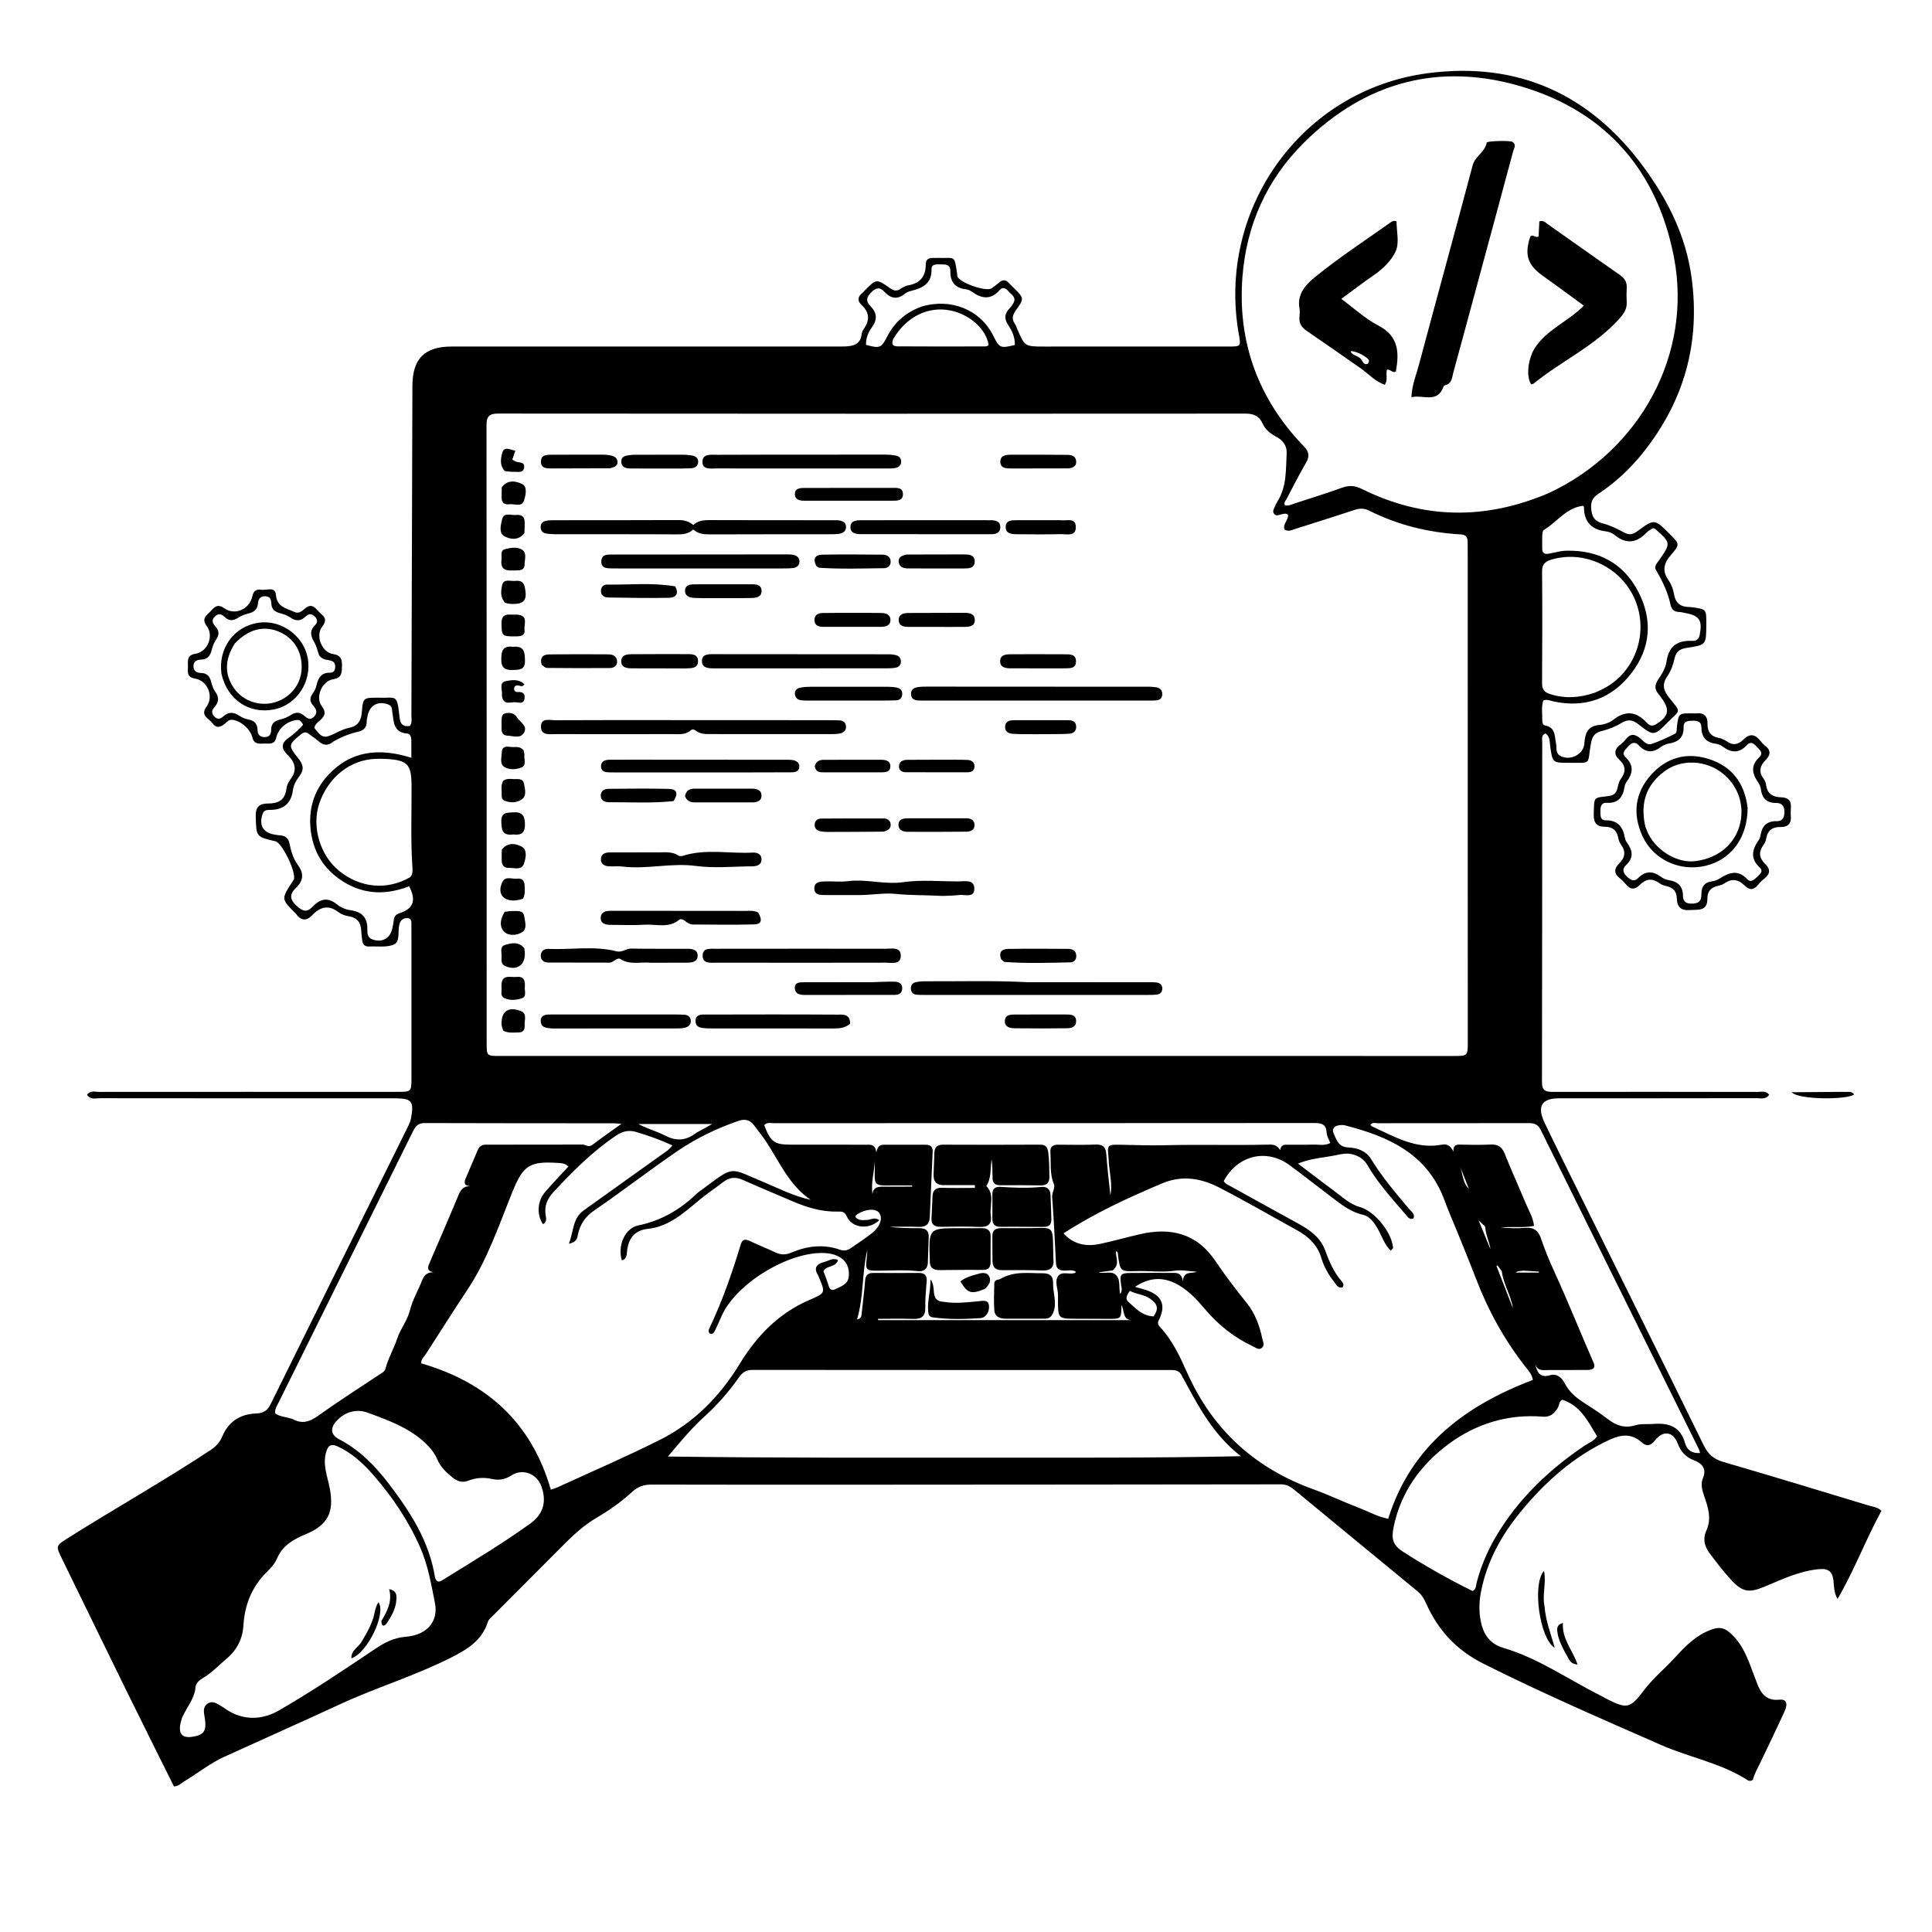 <svg version="1.1" id="Layer_1" xmlns="http://www.w3.org/2000/svg" xmlns:xlink="http://www.w3.org/1999/xlink" x="0px" y="0px"
	 width="100%" viewBox="0 0 1024 1024" enable-background="new 0 0 1024 1024" xml:space="preserve">
<path fill="#000000" opacity="1" stroke="none" 
	d="
M218.075,514 
	C218.076,505.834 218.116,498.167 218.044,490.501 
	C218.03,488.945 218.385,486.764 215.994,486.615 
	C213.793,486.478 212.21,487.694 211.693,489.99 
	C211.656,490.152 211.593,490.309 211.561,490.472 
	C210.87,493.994 212.003,499.17 208.862,500.578 
	C205.04,502.291 200.064,501.443 195.585,501.668 
	C193.326,501.781 192.234,500.51 191.979,498.393 
	C191.78,496.74 191.537,495.084 191.475,493.423 
	C191.312,489.041 189.43,486.345 184.825,485.63 
	C182.901,485.332 180.827,484.579 179.3,483.409 
	C173.998,479.348 169.593,480.732 165.429,485.107 
	C162.269,488.427 159.426,487.902 156.869,484.336 
	C156.774,484.202 156.634,484.1 156.516,483.982 
	C149.036,476.473 149.035,476.473 154.857,467.539 
	C155.13,467.121 155.459,466.731 155.681,466.288 
	C157.359,462.944 149.64,446.74 145.978,445.893 
	C135.583,443.49 135.894,443.48 135.542,432.763 
	C135.37,427.52 137.69,425.852 142.163,425.871 
	C147.532,425.895 151.067,424.021 151.785,418.173 
	C151.999,416.423 152.802,414.539 153.884,413.14 
	C157.719,408.18 156.479,404.019 152.375,400.047 
	C149.124,396.901 148.792,393.997 152.918,391.122 
	C155.765,389.138 158.314,386.726 160.658,384.156 
	C159.657,382.131 158.691,381.502 157.42,381.619 
	C152.347,382.085 147.525,385.955 146.398,390.968 
	C145.504,394.943 142.572,393.997 140.099,394.089 
	C137.499,394.186 134.682,394.614 133.768,390.883 
	C132.654,386.331 127.558,382.038 123.232,381.521 
	C121.471,381.311 120.449,382.441 119.345,383.408 
	C117.034,385.431 114.733,386.29 112.596,383.309 
	C110.727,380.702 105.879,379.375 109.517,374.445 
	C113.428,369.144 110.008,360.736 103.463,359.689 
	C98.42,358.882 99.744,355.553 99.611,352.612 
	C99.478,349.684 99.406,347.176 103.559,346.525 
	C110.091,345.501 113.514,337.059 109.537,331.749 
	C106.551,327.762 109.608,326.151 111.655,323.934 
	C113.634,321.79 115.335,319.866 118.747,322.313 
	C124.499,326.438 132.319,323.001 133.801,315.863 
	C134.383,313.055 136.089,312.157 138.417,312.569 
	C141.189,313.059 145.859,310.611 146.252,315.313 
	C146.795,321.82 151.804,322.342 155.937,324.328 
	C158.166,325.399 159.877,324.123 161.34,322.789 
	C165.829,318.7 167.602,323.344 170.205,325.399 
	C172.797,327.445 172.922,329.394 170.791,332.121 
	C167.048,336.908 170.531,345.797 176.519,346.646 
	C180.501,347.211 181.345,349.283 181.258,352.768 
	C181.171,356.223 181.442,359.265 176.619,360.006 
	C170.57,360.936 166.97,369.6 170.571,374.319 
	C172.825,377.272 172.425,379.264 169.887,381.54 
	C168.563,382.728 166.998,383.844 166.562,385.758 
	C170.742,391.26 171.853,391.499 177.562,388.701 
	C179.946,387.533 182.41,386.289 184.976,385.781 
	C189.745,384.837 191.402,382.012 191.777,377.446 
	C192.405,369.794 192.592,369.809 200.191,369.798 
	C200.524,369.798 200.858,369.786 201.191,369.798 
	C209.571,370.099 210.423,367.65 211.598,378.606 
	C211.938,381.774 212.114,385.713 217.288,384.72 
	C218.574,382.901 218.045,380.837 218.052,378.895 
	C218.25,320.745 218.416,262.595 218.582,204.445 
	C218.623,190.168 225.071,183.677 239.254,183.676 
	C307.253,183.669 375.253,183.664 443.252,183.657 
	C444.752,183.657 446.253,183.68 447.752,183.628 
	C452.161,183.476 456.043,182.622 456.665,177.162 
	C456.774,176.208 457.236,175.203 457.798,174.407 
	C461.048,169.798 460.954,165.622 456.645,161.648 
	C454.386,159.565 454.472,157.311 457.003,155.334 
	C457.394,155.029 457.708,154.626 458.057,154.268 
	C464.442,147.71 464.488,147.644 471.776,152.768 
	C473.661,154.093 475.213,154.476 477.201,153.181 
	C478.447,152.369 479.825,151.501 481.246,151.262 
	C487.59,150.194 490.704,146.577 490.673,140.157 
	C490.661,137.624 492.123,136.621 494.535,136.717 
	C495.533,136.756 496.536,136.677 497.535,136.706 
	C506.228,136.957 505.824,134.932 507.293,145.03 
	C507.365,145.524 507.319,146.048 507.464,146.516 
	C508.492,149.85 522.75,154.806 525.582,152.806 
	C526.942,151.845 528.295,150.859 529.546,149.764 
	C531.394,148.145 533.055,148.112 534.727,149.99 
	C535.501,150.86 536.374,151.641 537.202,152.464 
	C542.86,158.092 542.964,158.167 538.434,164.466 
	C536.652,166.943 536.087,169.112 537.938,171.689 
	C538.416,172.353 538.679,173.178 539.002,173.946 
	C543.105,183.677 543.104,183.678 553.482,183.679 
	C585.981,183.68 618.481,183.688 650.981,183.676 
	C657.749,183.674 657.749,183.639 656.581,177.026 
	C644.84,110.592 690.079,47.519 756.844,38.785 
	C804.628,32.534 842.959,49.95 871.418,88.88 
	C884.174,106.329 893.572,125.245 896.549,146.947 
	C901.307,181.633 892.674,212.599 870.842,239.925 
	C864.029,248.452 856.13,255.846 847.026,261.832 
	C843.482,264.163 842.962,266.917 843.495,270.749 
	C844.03,274.595 845.783,276.431 849.557,277.433 
	C853.374,278.447 857.074,280.192 860.545,282.122 
	C863.296,283.652 865.255,283.465 867.756,281.618 
	C876.867,274.888 876.928,274.97 884.957,283.003 
	C890.208,288.257 890.54,288.548 885.677,294.101 
	C881.678,298.666 880.882,302.659 884.464,307.734 
	C885.953,309.842 886.882,312.57 887.324,315.143 
	C888.168,320.063 891.151,321.74 895.668,321.747 
	C896,321.748 896.334,321.791 896.664,321.834 
	C904.417,322.849 904.417,322.85 904.37,330.54 
	C904.368,330.873 904.367,331.207 904.366,331.54 
	C904.307,341.77 904.318,341.843 893.939,343.399 
	C890.414,343.927 888.321,345.319 887.513,349.095 
	C886.828,352.302 885.645,355.645 883.788,358.304 
	C880.723,362.693 881.616,365.972 884.728,369.841 
	C891.3,378.013 890.657,375.993 883.99,382.777 
	C876.745,390.15 876.557,390.24 868.386,383.879 
	C865.287,381.466 862.907,381.118 859.48,383.164 
	C856.232,385.103 852.558,386.594 848.879,387.475 
	C844.866,388.435 843.802,390.758 843.154,394.45 
	C841.191,405.636 843.909,404.212 831.775,404.29 
	C822.78,404.348 822.861,404.281 821.604,395.299 
	C821.285,393.019 821.6,390.272 819.128,388.741 
	C816.758,389.681 817.412,391.595 817.411,393.107 
	C817.369,453.273 817.411,513.439 817.276,573.605 
	C817.265,578.17 819.344,578.73 823.057,578.724 
	C859.224,578.66 895.39,578.686 931.556,578.752 
	C933.557,578.756 935.893,577.902 937.698,580.225 
	C935.951,582.883 933.246,582.051 930.985,582.055 
	C896.152,582.124 861.319,582.12 826.486,582.12 
	C817.106,582.121 814.476,586.327 818.713,595.186 
	C824.823,607.958 831.154,620.623 837.433,633.314 
	C859.299,677.513 881.254,721.669 902.956,765.95 
	C905.281,770.694 908.211,773.347 913.307,774.83 
	C939.043,782.317 964.681,790.138 990.332,797.912 
	C992.662,798.618 995.272,798.816 997.201,800.771 
	C988.934,815.822 982.99,832.011 973.937,847.471 
	C971.812,843.745 972.157,840.542 971.756,837.505 
	C971.18,833.148 969.201,831.248 964.376,831.66 
	C953.814,832.563 944.501,837.101 935.011,841.06 
	C927.09,844.364 923.502,843.796 917.778,837.622 
	C913.685,833.206 910.063,828.447 906.428,823.676 
	C903.49,819.82 902.313,815.778 904.448,811.1 
	C907.344,804.751 905.24,798.641 903.148,792.653 
	C902.059,789.532 901.349,786.371 902.605,783.391 
	C904.764,778.27 901.832,775.552 898.026,774.066 
	C893.591,772.335 890.986,769.697 889.313,765.269 
	C886.77,758.539 881.372,757.935 876.964,763.693 
	C874.819,766.494 872.462,766.618 870.17,764.526 
	C864.934,759.746 859.389,760.24 853.52,762.918 
	C834.284,771.696 818.982,785.38 805.761,801.548 
	C795.612,813.958 788.054,827.719 784.959,843.678 
	C784.056,848.328 783.852,853.02 784.537,857.599 
	C785.65,865.037 788.724,871.008 796.907,873.433 
	C815.296,878.883 830.994,889.966 847.92,898.488 
	C849.258,899.162 850.546,899.937 851.883,900.615 
	C862.651,906.07 864.162,905.284 871.538,895.614 
	C876.252,889.433 882.407,884.371 887.694,878.604 
	C893.344,872.439 899.003,866.578 907.265,863.651 
	C910.951,862.345 913.481,862.606 916.359,864.954 
	C922.305,869.805 925.321,876.421 927.935,883.327 
	C929.115,886.444 930.235,889.585 931.47,892.679 
	C933.528,897.833 936.393,901.561 942.936,900.875 
	C946.745,900.476 947.801,902.738 945.861,907.021 
	C941.805,915.971 937.502,924.81 933.27,933.68 
	C931.701,936.968 929.845,940.122 929.049,943.376 
	C927.887,944.072 927.026,944.013 926.316,943.553 
	C912.275,934.442 895.692,931.591 880.629,924.978 
	C848.903,911.048 817.117,897.299 786.124,881.724 
	C771.709,874.48 762.039,863.77 755.682,849.452 
	C754.649,847.126 753.377,845.106 751.368,843.456 
	C729.604,825.583 707.873,807.669 686.154,789.741 
	C684.05,788.004 681.948,786.73 679.011,786.734 
	C606.846,786.837 534.68,786.88 462.515,786.916 
	C423.515,786.935 384.516,786.963 345.516,786.86 
	C341.438,786.849 338.187,787.82 335.137,790.647 
	C329.383,795.983 322.918,800.501 316.181,804.464 
	C309.324,808.498 303.663,813.768 298.145,819.342 
	C285.949,831.658 273.662,843.883 261.432,856.166 
	C260.382,857.221 258.997,858.277 258.592,859.587 
	C255.472,869.696 247.217,874.455 238.671,878.759 
	C219.749,888.289 199.389,894.422 180.177,903.305 
	C159.767,912.743 139.216,921.875 118.749,931.189 
	C111.279,934.589 104.911,939.813 97.908,943.991 
	C96.092,945.074 94.568,946.783 92.208,946.86 
	C83.696,929.726 75.145,912.67 66.733,895.547 
	C55.422,872.522 44.228,849.439 32.959,826.394 
	C29.483,819.286 29.465,819.337 36.145,815.123 
	C61.09,799.389 86.815,784.922 111.446,768.677 
	C114.302,766.794 116.424,764.627 117.807,761.334 
	C121.086,753.523 127.36,749.442 135.751,749.174 
	C139.598,749.052 141.742,747.663 143.44,744.221 
	C167.613,695.211 191.906,646.261 216.145,597.284 
	C216.875,595.807 217.578,594.238 217.867,592.636 
	C219.497,583.597 218.219,582.133 209.118,582.133 
	C157.119,582.134 105.119,582.141 53.12,582.076 
	C50.798,582.073 48.058,583.051 46.146,580.316 
	C47.766,577.757 50.323,578.727 52.423,578.725 
	C105.089,578.679 157.755,578.701 210.422,578.71 
	C218.065,578.711 218.083,578.709 218.085,570.999 
	C218.091,552.166 218.079,533.333 218.075,514 
M455.5,559.681 
	C560.496,559.685 665.492,559.689 770.487,559.692 
	C777.904,559.692 777.949,559.688 777.949,552.331 
	C777.949,466.335 777.934,380.339 777.921,294.342 
	C777.921,292.009 777.871,289.676 777.895,287.343 
	C777.921,284.788 777.023,283.391 774.152,283.232 
	C757.165,282.289 740.942,278.298 725.687,270.65 
	C723.162,269.384 720.748,269.319 718.008,270.233 
	C707.585,273.708 697.094,276.979 686.62,280.299 
	C684.771,280.885 682.92,281.97 680.859,280.678 
	C679.688,277.646 683.106,275.608 682.644,272.761 
	C681.515,271.912 680.37,272.346 679.253,272.592 
	C677.826,272.906 676.245,273.785 675.173,272.153 
	C674.332,270.875 675.263,269.587 675.773,268.382 
	C676.162,267.463 676.588,266.547 677.116,265.703 
	C682.065,257.802 681.504,248.819 681.956,240.099 
	C682.146,236.419 680.073,233.447 676.691,231.63 
	C673.555,229.945 670.753,227.899 669.233,224.525 
	C667.46,220.592 664.612,219.22 660.157,219.223 
	C528.162,219.329 396.167,219.315 264.173,219.198 
	C259.442,219.193 257.852,220.514 257.857,225.393 
	C257.972,334.554 257.938,443.716 257.943,552.878 
	C257.943,559.675 257.987,559.688 265.007,559.688 
	C328.172,559.688 391.336,559.684 455.5,559.681 
M820.875,261.34 
	C869.367,238.73 897.087,187.663 887.238,136.389 
	C878.442,90.601 851.25,59.205 806.579,45.897 
	C763.085,32.939 723.909,43.227 691.297,75.437 
	C671.415,95.074 660.578,119.329 658.504,146.967 
	C655.915,181.468 666.914,211.558 691.064,236.557 
	C693.851,239.442 694.234,241.842 692.205,245.309 
	C688.592,251.483 685.367,257.887 682.034,264.224 
	C681.461,265.315 680.323,266.318 680.992,267.846 
	C682.922,268.242 684.577,267.371 686.286,266.809 
	C694.667,264.056 703.106,261.465 711.397,258.464 
	C715.135,257.111 718.195,257.371 721.784,259.148 
	C754.159,275.176 787.003,275.794 820.875,261.34 
M772.117,652.251 
	C769.921,646.854 767.569,641.514 765.554,636.05 
	C756.502,611.498 735.903,602.357 712.876,596.459 
	C711.643,596.143 710.187,596.277 708.926,596.582 
	C707.033,597.04 705.964,598.591 706.727,600.371 
	C708.259,603.944 709.322,607.94 714.591,608.169 
	C719.356,608.377 723.987,609.917 726.637,614.249 
	C732.492,623.824 739.718,632.307 746.909,640.844 
	C748.055,642.204 750.191,643.4 749.143,645.837 
	C746.9,646.617 746.021,644.852 745.018,643.687 
	C737.844,635.359 730.401,627.221 724.849,617.655 
	C722.933,614.355 720.228,612.644 716.625,611.773 
	C713.719,611.07 710.987,611.646 708.236,612.24 
	C701.861,613.616 695.198,613.784 687.943,616.712 
	C695.177,622.197 701.587,627.13 708.078,631.952 
	C712.064,634.914 715.723,638.363 720.749,639.746 
	C728.575,641.9 737.642,653.13 738.365,661.338 
	C738.395,661.672 737.825,662.058 737.155,662.891 
	C733.681,659.602 732.459,655.183 730.306,651.423 
	C728.327,647.968 726.113,644.681 722.171,643.793 
	C715.7,642.334 710.847,638.321 705.811,634.528 
	C698.36,628.915 691.059,623.101 683.542,617.58 
	C671.241,608.544 655.928,612.29 648.6,625.996 
	C649.475,627.541 651.104,628.115 652.533,628.907 
	C664.333,635.446 676.136,641.979 687.971,648.456 
	C694.078,651.797 699.707,655.688 702.263,662.493 
	C704.502,668.453 706.832,674.287 711.138,679.124 
	C711.891,679.97 712.584,681.035 711.525,682.324 
	C709.226,682.99 708.387,681.069 707.331,679.716 
	C704.337,675.882 701.811,671.714 700.451,667.046 
	C698.387,659.959 693.605,655.435 687.405,652.022 
	C673.689,644.473 660.14,636.598 646.225,629.435 
	C636.662,624.511 626.629,622.714 615.973,627.208 
	C598.018,634.782 580.377,642.903 563.665,653.699 
	C568.994,659.616 575.715,660.852 583.109,659.276 
	C590.104,657.786 596.998,655.828 603.966,654.206 
	C620.388,650.383 634.245,653.575 644.232,668.423 
	C649.339,676.016 654.925,683.312 660.664,690.445 
	C665.208,696.094 667.578,702.534 669.034,709.429 
	C669.385,711.093 670.544,713.176 668.645,714.522 
	C667.036,715.662 665.485,714.235 664.03,713.553 
	C654.065,708.885 645.693,702.211 638.586,693.798 
	C633.961,688.324 629.03,683.003 622.376,679.922 
	C615.414,676.699 608.673,677.31 601.588,682.068 
	C604.116,682.789 605.847,683.214 607.532,683.775 
	C615.877,686.554 618.153,691.849 614.215,699.645 
	C613.456,701.147 613.689,702.102 614.703,703.18 
	C621.336,710.228 625.364,718.957 629.208,727.556 
	C642.761,757.869 665.174,778.208 696.264,789.417 
	C704.401,792.351 712.234,796.121 720.32,799.208 
	C725.375,801.137 730.149,803.933 735.769,804.981 
	C747.911,766.223 776.691,744.982 812.456,731.38 
	C811.87,728.149 810.023,726.359 808.522,724.442 
	C797.336,710.162 788.71,694.471 782.239,677.546 
	C779.087,669.304 775.706,661.151 772.117,652.251 
M437.357,668.71 
	C439.478,668.143 441.476,666.546 444.115,667.818 
	C443.117,671.98 438.029,670.448 436.466,673.776 
	C437.374,676.309 438.417,678.929 439.238,681.616 
	C439.811,683.49 440.962,684.161 442.594,683.35 
	C445.659,681.825 449.463,680.804 449.873,676.587 
	C450.307,672.121 448.829,668.369 444.656,666.089 
	C442.271,664.787 439.706,664.26 436.988,664.136 
	C418.105,663.272 390.339,680.137 382.591,697.237 
	C381.422,699.817 380.322,702.429 379.078,704.971 
	C378.514,706.122 377.88,707.492 376.121,706.761 
	C375.493,706.01 375.456,705.146 375.82,704.385 
	C382.735,689.92 388,674.84 392.63,659.521 
	C393.505,656.627 395.192,656.661 397.626,657.843 
	C401.966,659.951 406.49,661.679 410.847,663.754 
	C413.743,665.134 416.313,665.218 419.389,663.918 
	C427.744,660.384 436.398,659.272 445.201,662.378 
	C447.299,663.118 449.129,662.799 450.872,661.583 
	C454.697,658.914 458.656,656.407 462.28,653.487 
	C466.667,649.952 468.008,645.407 465.921,642.753 
	C464.055,640.38 458.66,640.757 454.41,643.58 
	C453.882,643.93 453.201,644.255 453.498,645.18 
	C455.131,647.059 457.357,646.666 459.499,646.605 
	C461.589,646.546 463.792,644.837 466.011,646.76 
	C460.516,652.03 451.491,650.921 448.775,644.629 
	C447.657,642.039 445.958,642.115 444.025,642.164 
	C435.488,642.38 427.586,639.937 419.87,636.621 
	C411.146,632.871 402.374,629.231 393.7,625.369 
	C389.952,623.701 386.677,623.937 383.429,626.431 
	C379.467,629.474 375.291,632.247 371.425,635.404 
	C362.94,642.331 354.992,650.09 343.279,651.341 
	C336.45,652.071 333.185,656.276 332.379,662.863 
	C332.143,664.79 332.402,667.264 329.6,668.011 
	C327.206,660.395 331.135,650.986 338.242,649.519 
	C350.433,647.004 360.467,641.13 369.277,632.676 
	C370.352,631.644 371.644,630.837 372.848,629.942 
	C389.352,617.668 386.476,618.914 404.028,626.218 
	C412.416,629.709 420.518,633.954 429.671,635.923 
	C418.331,628.249 413.224,615.968 406.123,605.187 
	C404.112,602.133 401.808,599.271 399.597,596.352 
	C397.393,593.44 394.709,592.935 391.212,594.145 
	C379.8,598.095 368.967,603.329 359.057,610.091 
	C344.2,620.229 329.968,631.283 315.13,641.451 
	C310.336,644.737 307.566,648.622 306.375,654.057 
	C305.949,656.003 305.862,658.377 301.507,659.2 
	C304.16,652.536 303.396,645.781 309.425,641.491 
	C323.137,631.733 336.81,621.921 350.498,612.128 
	C352.459,610.725 354.639,609.559 356.358,607.063 
	C349.966,604.101 343.727,601.95 337.374,600.022 
	C333.354,598.802 330.016,599.509 326.562,601.848 
	C314.04,610.326 303.451,620.873 293.269,631.936 
	C290.093,635.386 288.558,638.967 289.136,643.646 
	C289.346,645.35 290.189,647.626 287.788,648.869 
	C284.368,643.775 284.763,636.577 288.889,631.823 
	C292.882,627.222 297.099,622.816 301.25,618.288 
	C299.324,616.448 297.453,616.484 295.675,616.369 
	C280.776,615.406 277.303,617.646 271.692,631.474 
	C264.497,649.205 258.447,667.452 247.749,683.592 
	C240.293,694.84 233.038,706.222 225.769,717.593 
	C224.756,719.177 222.94,720.503 223.339,722.63 
	C258.183,732.715 281.756,754.162 291.948,789.558 
	C293.358,789.065 294.47,788.776 295.497,788.304 
	C313.659,779.953 332.05,772.057 349.897,763.078 
	C367.858,754.042 381.561,740.096 392.046,722.914 
	C401.082,708.106 412.71,695.99 428.987,689.014 
	C437.597,685.324 437.603,685.338 433.885,676.601 
	C433.82,676.448 433.792,676.273 433.705,676.136 
	C431.297,672.358 432.223,669.952 437.357,668.71 
M520.5,772.584 
	C565.729,772.555 610.961,772.828 657.706,771.819 
	C642.355,759.905 634.576,744.16 626.237,728.829 
	C624.842,726.265 622.733,726.127 620.335,726.127 
	C546.508,726.137 472.681,726.156 398.854,726.079 
	C395.42,726.076 393.477,727.421 391.564,730.151 
	C386.203,737.799 380.065,744.775 373.081,751.067 
	C366.246,757.226 360.46,764.403 354.01,771.986 
	C409.91,772.777 464.705,772.573 520.5,772.584 
M96.557,910.248 
	C96.208,911.532 95.738,912.798 95.53,914.105 
	C94.713,919.234 96.811,921.295 101.961,920.52 
	C108.225,919.578 109.657,917.402 108.496,910.31 
	C108.058,907.633 107.339,904.861 109.991,902.993 
	C112.734,901.061 115.028,903.11 117.335,904.328 
	C118.068,904.715 118.739,905.223 119.423,905.699 
	C128.721,912.164 138.984,911.685 147.874,906.55 
	C165.298,896.486 182.059,885.237 198.77,873.997 
	C203.902,870.545 208.781,868.034 215.09,867.524 
	C226.152,866.63 232.485,859.552 230.535,849.681 
	C228.577,839.772 226.859,829.646 222.774,820.309 
	C216.523,806.017 207.878,793.178 197.595,781.465 
	C192.288,775.419 186.387,770.056 178.96,766.641 
	C175.667,765.127 173.958,765.833 172.857,769.655 
	C170.913,776.413 173.579,782.509 174.771,788.8 
	C177.203,801.627 173.798,808.31 161.834,813.264 
	C155.383,815.935 149.626,819.269 146.748,826.213 
	C145.47,829.296 142.919,831.618 140.598,834.027 
	C133.228,841.672 129.664,850.987 129.023,861.454 
	C128.59,868.524 125.659,874.405 120.397,878.862 
	C116.092,882.508 112.213,886.707 107.262,889.591 
	C105.506,890.614 103.816,892.184 103.652,894.186 
	C103.164,900.153 99.256,904.49 96.557,910.248 
M155.101,752.116 
	C159.879,754.774 163.863,753.757 168.312,750.586 
	C179.422,742.668 190.932,735.309 202.301,727.757 
	C203.155,727.19 203.966,726.696 204.241,725.627 
	C205.697,719.953 208.734,714.884 210.563,709.374 
	C212.301,704.136 215.96,699.91 217.309,694.373 
	C218.63,688.946 221.665,683.954 223.703,678.677 
	C224.815,675.8 226.525,674.179 229.949,674.333 
	C225.733,673.652 226.819,671.352 227.816,669.031 
	C232.935,657.121 238.114,645.236 243.085,633.264 
	C244.237,630.489 245.693,628.686 249.209,628.663 
	C245.435,628.399 246.101,626.299 246.94,624.284 
	C248.987,619.365 251.138,614.489 253.21,609.58 
	C254.006,607.693 255.277,606.701 257.403,606.702 
	C274.542,606.71 291.68,606.687 308.818,606.647 
	C310.509,606.643 311.941,608.366 313.921,606.84 
	C318.706,603.151 323.701,599.734 329.364,595.666 
	C327.403,595.509 326.447,595.366 325.491,595.365 
	C292.008,595.34 258.525,595.375 225.042,595.247 
	C221.497,595.233 220.144,597.095 218.798,599.814 
	C195.092,647.724 171.326,695.603 147.595,743.5 
	C146.731,745.245 145.477,746.923 145.899,749.184 
	C148.437,750.924 151.551,750.937 155.101,752.116 
M844.303,721.47 
	C845.925,724.701 844.792,726.118 841.318,726.111 
	C834.49,726.096 827.662,726.105 820.834,726.152 
	C817.918,726.172 814.75,726.895 813.622,722.726 
	C814.64,727.111 815.98,730.524 821.581,728.895 
	C825.105,727.869 827.735,730.092 829.291,733.096 
	C831.52,737.398 834.881,740.451 838.851,743.038 
	C843.314,745.948 847.851,748.785 852.05,752.047 
	C856.52,755.521 860.978,757.165 866.729,755.432 
	C869.827,754.499 873.334,754.958 876.65,754.702 
	C884.613,754.087 890.718,756.27 893.102,764.849 
	C894.137,768.571 896.81,770.461 901.095,770.115 
	C900.811,769.238 900.685,768.582 900.399,768.005 
	C872.455,711.62 844.481,655.25 816.597,598.836 
	C815.171,595.95 813.233,595.266 810.269,595.274 
	C783.623,595.346 756.976,595.288 730.329,595.33 
	C729.021,595.332 727.387,594.643 726.348,596.239 
	C726.655,596.531 726.852,596.839 727.131,596.966 
	C738.983,602.384 750.429,609.372 764.399,606.664 
	C767.367,606.088 769.083,607.825 770.409,610.374 
	C770.039,607.297 771.452,606.614 773.928,606.663 
	C779.256,606.768 784.598,606.909 789.912,606.628 
	C793.802,606.422 796.02,607.726 797.499,611.436 
	C801.007,620.235 804.952,628.86 808.589,637.609 
	C810.202,641.491 812.526,645.175 813.088,649.763 
	C806.82,650.947 801.032,649.896 795.35,650.684 
	C799.666,650.875 804.008,651.189 808.283,650.79 
	C812.935,650.357 815.362,652.265 816.788,656.513 
	C818.794,662.491 821.241,668.376 823.846,674.056 
	C830.915,689.472 837.195,705.214 844.303,721.47 
M780.492,843.269 
	C782.551,842.332 782.276,840.211 782.716,838.559 
	C784.96,830.135 788.311,822.188 792.715,814.685 
	C804.409,794.759 820.65,779.247 839.633,766.384 
	C842.03,764.76 844.98,763.745 846.469,761.241 
	C841.626,753.242 837.619,744.904 827.987,741.889 
	C826.374,742.726 826.532,744.663 825.725,746.053 
	C823.953,749.104 821.709,751.201 817.749,750.87 
	C799.252,749.326 782.244,754.654 767.76,765.383 
	C753.094,776.245 742.421,790.79 738.648,809.392 
	C737.322,815.928 738.275,819.039 743.876,822.611 
	C755.524,830.042 767.523,836.886 780.492,843.269 
M587.707,616.567 
	C587.659,615.569 587.656,614.567 587.556,613.574 
	C586.862,606.726 586.857,606.627 593.857,606.743 
	C601.671,606.873 609.531,607.199 617.292,606.997 
	C635.762,606.519 654.223,607.128 672.681,606.657 
	C675.072,606.596 677.023,607.096 678.497,609.586 
	C679.062,606.326 681.138,606.741 682.911,606.721 
	C687.077,606.675 691.249,606.837 695.408,606.663 
	C698.586,606.53 701.925,607.471 705.069,605.83 
	C704.32,603.815 703.215,602.123 703.138,600.385 
	C702.938,595.92 700.596,595.225 696.642,595.229 
	C601.148,595.316 505.655,595.281 410.161,595.305 
	C408.431,595.306 406.458,594.666 405.045,596.363 
	C408.552,605.392 410.371,606.691 419.447,606.695 
	C432.609,606.699 445.772,606.696 458.934,606.718 
	C461.3,606.722 463.954,606.261 464.45,610.9 
	C465.104,607.42 466.551,606.709 468.657,606.722 
	C475.99,606.767 483.323,606.763 490.655,606.738 
	C493.114,606.73 494.441,607.803 494.332,610.33 
	C493.828,621.976 493.312,633.62 492.785,645.264 
	C492.614,649.018 490.588,650.406 486.895,650.265 
	C481.742,650.069 476.575,650.216 471.414,650.216 
	C476.74,650.947 482.061,650.937 487.382,650.95 
	C490.549,650.958 492.427,652.223 492.247,655.741 
	C492.018,660.233 491.96,664.733 491.78,669.228 
	C491.645,672.596 489.611,674.088 486.496,673.736 
	C479.171,672.907 471.852,673.501 464.531,673.5 
	C459.147,673.499 458.634,672.804 459.346,667.255 
	C459.551,665.66 459.59,664.043 459.705,662.436 
	C456.782,674.55 457.88,687.146 454.246,699.301 
	C456.744,698.956 456.597,697.166 456.768,695.551 
	C457.362,689.927 458.098,684.316 458.536,678.681 
	C458.769,675.685 460.181,674.663 463.014,674.687 
	C471.012,674.756 479.012,674.738 487.011,674.677 
	C489.942,674.655 491.359,675.9 491.173,678.878 
	C490.884,683.531 490.287,688.196 490.434,692.837 
	C490.591,697.815 488.324,699.211 483.794,699.051 
	C477.666,698.834 471.525,698.997 465.389,698.997 
	C465.394,699.231 465.399,699.464 465.404,699.698 
	C510.212,699.698 555.02,699.698 599.828,699.698 
	C594.92,699.539 596.117,694.852 594.372,691.7 
	C594.328,698.982 594.281,699.034 587.639,699.024 
	C582.973,699.016 578.306,698.999 573.64,698.968 
	C559.88,698.877 560.793,700.112 560.765,686.389 
	C560.759,683.077 558.915,679.418 560.682,676.577 
	C562.691,673.347 566.949,675.931 569.946,674.584 
	C570.05,674.538 570.077,674.32 570.192,674.066 
	C568.243,672.728 566.034,673.534 563.991,673.458 
	C561.131,673.353 559.799,672.297 559.659,669.301 
	C559.115,657.661 558.524,646.021 557.67,634.401 
	C557.488,631.916 559.455,629.694 558.562,627.548 
	C556.288,622.08 557.108,616.397 556.732,610.793 
	C556.527,607.731 558.016,606.674 560.922,606.709 
	C567.587,606.788 574.26,606.877 580.918,606.644 
	C584.854,606.507 586.116,608.189 586.374,611.902 
	C586.877,619.145 587.791,626.36 588.535,633.587 
	C589.598,628.114 588.287,622.815 587.707,616.567 
M230.621,836.365 
	C231.805,839.484 233.643,838.041 235.338,836.99 
	C250.748,827.435 266.325,818.133 281.051,807.526 
	C287.984,802.533 289.834,795.968 286.99,787.9 
	C284.558,781.004 276.944,778.105 270.972,782.043 
	C267.797,784.138 264.419,784.693 260.969,783.918 
	C256.567,782.928 252.369,783.167 248.258,784.783 
	C245.047,786.045 242.376,785.133 239.91,783.162 
	C236.506,780.444 233.425,777.43 231.671,773.311 
	C230.278,770.04 228.088,767.371 225.514,764.932 
	C216.83,756.703 205.782,752.767 194.958,748.773 
	C189.197,746.647 183.071,748.089 178.463,753.031 
	C174.967,756.78 175.163,760.442 179.596,762.755 
	C190.659,768.527 199.099,777.177 206.464,786.925 
	C217.554,801.603 227.58,816.882 230.621,836.365 
M877.312,301.351 
	C877.097,299.471 878.413,298.285 879.342,296.94 
	C885.645,287.811 885.653,287.813 877.329,280.366 
	C877.103,280.163 876.717,280.14 876.165,279.95 
	C875.185,280.573 873.871,281.086 872.997,282.014 
	C867.686,287.658 862.122,288.774 855.803,283.553 
	C854.575,282.539 852.815,281.843 851.222,281.652 
	C843.467,280.722 839.508,276.561 839.534,268.689 
	C839.535,268.458 839.119,268.225 838.988,268.088 
	C830.082,269.161 825.263,276.724 818.315,280.856 
	C817.693,281.226 817.496,282.635 817.448,283.579 
	C817.328,285.906 817.445,288.244 817.401,290.576 
	C817.348,293.399 818.766,293.931 821.262,293.398 
	C824.348,292.74 827.48,291.922 830.602,291.876 
	C847.389,291.628 860.441,298.524 868.271,313.519 
	C876.073,328.459 874.956,343.438 864.699,356.769 
	C854.244,370.357 840.055,375.451 823.03,371.686 
	C821.451,371.337 819.891,370.5 818,371.268 
	C816.831,374.757 817.521,378.423 817.445,382.032 
	C817.423,383.088 817.841,384.323 818.819,384.494 
	C824.503,385.485 823.93,390.02 824.737,394.043 
	C825.167,396.187 824.342,398.963 826.721,400.456 
	C831.767,403.623 839.315,400.008 839.729,394.177 
	C840.1,388.951 841.28,384.801 847.692,384.244 
	C850.249,384.022 853.11,383.031 855.112,381.468 
	C861.676,376.345 867.329,377.121 872.798,383.033 
	C874.049,384.386 875.563,385.194 877.664,383.919 
	C884.462,379.793 885.281,376.123 880.541,369.85 
	C880.14,369.318 879.807,368.726 879.358,368.24 
	C877.01,365.699 876.785,363.285 878.831,360.226 
	C880.754,357.352 882.826,354.103 883.27,350.808 
	C884.405,342.385 889.099,339.291 897.036,339.673 
	C899.078,339.771 900.408,338.884 900.86,336.605 
	C902.409,328.783 900.768,326.227 893.063,324.882 
	C892.079,324.711 891.1,324.385 890.116,324.371 
	C887.363,324.332 885.967,323.1 885.373,320.319 
	C883.967,313.736 881.011,307.761 877.312,301.351 
M845.445,367.088 
	C847.395,366.148 849.415,365.331 851.282,364.25 
	C867.238,355.004 873.81,334.948 866.555,317.783 
	C859.418,300.898 840.312,291.576 822.899,296.429 
	C819.602,297.348 817.301,298.554 817.335,302.759 
	C817.5,322.59 817.438,342.423 817.32,362.254 
	C817.301,365.526 818.683,366.964 821.665,367.901 
	C829.452,370.349 837.089,369.959 845.445,367.088 
M176.563,393.121 
	C173.787,395.507 171.235,395.117 168.641,392.701 
	C167.187,391.348 165.42,390.337 163.862,389.088 
	C162.328,387.858 161.132,387.872 159.504,389.213 
	C152.876,394.671 152.591,395.11 157.984,401.801 
	C160.664,405.127 161.448,407.797 158.655,411.418 
	C157.066,413.477 155.611,416.078 155.284,418.589 
	C154.285,426.252 149.952,429.367 142.615,429.265 
	C141.076,429.243 139.758,429.634 139.155,431.465 
	C137.199,437.398 139.384,441.277 145.451,442.344 
	C146.434,442.517 147.423,442.69 148.417,442.756 
	C151.262,442.945 152.877,444.161 153.469,447.205 
	C154.232,451.122 155.431,455.104 157.791,458.315 
	C161.125,462.85 160.976,466.643 156.935,470.499 
	C153.4,473.871 153.403,476.709 157.402,480.283 
	C160.593,483.134 162.768,483.641 165.666,480.596 
	C169.615,476.445 173.661,475.284 178.609,479.356 
	C180.581,480.98 183.351,482.098 185.9,482.464 
	C192.073,483.35 194.842,486.487 194.699,492.74 
	C194.659,494.466 194.731,496.839 197.13,497.799 
	C202.447,499.926 207.058,497.337 208.026,491.625 
	C208.249,490.312 208.608,489.012 208.706,487.691 
	C208.867,485.529 210.073,484.54 212.038,483.903 
	C219.132,481.604 220.696,477.21 216.864,469.727 
	C205.706,474.093 194.45,474.355 183.722,468.339 
	C172.892,462.265 166.339,452.968 164.751,440.542 
	C163.324,429.376 166.149,419.249 173.802,410.937 
	C185.899,397.799 200.956,396.259 218.02,401.642 
	C218.02,397.929 218.042,395.139 218.011,392.35 
	C217.994,390.75 217.472,388.9 215.867,388.788 
	C208.492,388.271 208.755,382.626 207.953,377.599 
	C207.702,376.026 207.946,374.235 205.9,373.428 
	C200.498,371.296 195.896,373.758 194.82,379.453 
	C194.635,380.433 194.339,381.422 194.35,382.404 
	C194.387,385.609 192.804,387.168 189.725,387.853 
	C185.324,388.832 181.135,390.496 176.563,393.121 
M217.537,464.84 
	C219.033,462.94 218.663,460.69 218.526,458.578 
	C217.611,444.431 218.229,430.273 218.126,416.121 
	C218.046,405.215 215.999,402.945 204.998,402.259 
	C203.007,402.134 201,402.127 199.005,402.204 
	C185.563,402.719 173.973,411.934 169.242,425.823 
	C165.09,438.009 169.552,453.252 179.698,461.543 
	C190.791,470.61 205.183,472.095 217.537,464.84 
M169.137,347.325 
	C168.296,344.979 167.781,342.441 166.538,340.332 
	C164.642,337.114 163.994,334.329 166.941,331.394 
	C168.458,329.883 168.427,328.244 166.699,326.642 
	C164.939,325.011 163.422,325.369 161.913,326.823 
	C159.358,329.284 156.844,329.348 153.912,327.286 
	C152.323,326.169 150.321,325.517 148.412,325.002 
	C145.719,324.274 143.922,322.981 143.832,319.972 
	C143.766,317.786 143.229,316.064 140.472,316.016 
	C137.778,315.97 136.921,317.748 136.742,319.802 
	C136.441,323.26 134.399,324.563 131.348,325.263 
	C129.593,325.666 127.813,326.379 126.307,327.357 
	C123.75,329.017 121.516,329.318 119.157,327.066 
	C117.598,325.578 115.915,324.829 113.939,326.716 
	C111.957,328.609 112.627,330.3 114.087,331.916 
	C116.175,334.227 116.388,336.396 114.514,339.039 
	C113.39,340.625 112.675,342.609 112.196,344.519 
	C111.424,347.605 110.03,349.495 106.515,349.608 
	C104.539,349.671 102.473,350.436 102.536,353.147 
	C102.595,355.712 104.273,356.646 106.493,356.679 
	C109.732,356.726 111.19,358.501 111.935,361.424 
	C112.383,363.179 112.97,365.038 114.012,366.474 
	C116.229,369.529 116.071,372.159 113.586,374.915 
	C112.234,376.414 111.938,378.014 113.581,379.757 
	C115.311,381.592 116.886,381.054 118.344,379.72 
	C121.152,377.152 123.871,377.357 126.884,379.366 
	C128.244,380.273 129.866,380.994 131.464,381.292 
	C134.722,381.899 136.418,383.459 136.5,386.938 
	C136.55,389.062 137.572,390.699 140.23,390.675 
	C142.916,390.651 143.699,389.146 143.708,386.854 
	C143.72,383.686 145.304,382.091 148.387,381.395 
	C150.461,380.928 152.537,380.023 154.333,378.875 
	C156.828,377.281 158.865,377.409 161.118,379.263 
	C162.583,380.469 164.149,382.089 166.299,380.004 
	C168.62,377.755 167.608,375.801 165.962,373.919 
	C164.149,371.847 164.05,369.919 165.698,367.65 
	C166.654,366.334 167.41,364.737 167.776,363.156 
	C168.689,359.213 170.349,356.417 175.002,356.556 
	C176.751,356.608 177.584,355.36 177.664,353.58 
	C177.752,351.617 177.021,350.556 175.007,350.055 
	C173.137,349.59 170.941,349.793 169.137,347.325 
M488.339,162.536 
	C503.972,157.793 519.573,164.113 526.478,177.987 
	C529.721,184.504 530.21,184.719 537.867,182.849 
	C538.065,178.886 536.411,175.363 534.352,172.237 
	C532.102,168.82 532.44,166.162 535.13,163.393 
	C535.934,162.567 536.63,161.585 537.175,160.566 
	C538.856,157.42 535.936,156.171 534.47,154.355 
	C533.151,152.721 531.43,151.909 529.84,153.735 
	C525.144,159.129 520.274,158.338 515.092,154.582 
	C514.179,153.921 512.977,153.448 511.857,153.316 
	C506.021,152.628 503.592,149.237 503.709,143.584 
	C503.763,141.006 502.139,140.076 499.809,140.16 
	C497.433,140.247 493.67,139.334 493.729,142.69 
	C493.869,150.581 488.84,152.673 482.767,154.232 
	C481.656,154.517 480.465,154.954 479.602,155.672 
	C475.604,159.001 472.083,158.216 468.778,154.67 
	C466.275,151.985 464.242,152.466 461.714,155.005 
	C459.186,157.545 458.799,159.671 461.3,162.189 
	C464.876,165.792 465.163,169.331 462.053,173.586 
	C460.161,176.175 458.874,179.37 459.008,182.781 
	C466.252,184.787 467.132,184.432 470.199,178.447 
	C474.006,171.019 479.744,165.732 488.339,162.536 
M473.428,179.665 
	C471.662,184.099 475.28,183.561 477.422,183.579 
	C492.029,183.701 506.638,183.632 521.247,183.604 
	C522.21,183.602 523.273,183.753 523.976,182.792 
	C522.791,174.614 514.06,166.687 503.928,164.587 
	C492.098,162.136 480.529,167.686 473.428,179.665 
M368.973,600.459 
	C371.486,599.069 374,597.68 377.468,595.762 
	C363.599,595.762 350.991,595.762 338.382,595.762 
	C342.941,598.257 347.854,599.466 352.216,601.734 
	C358.003,604.743 363.169,604.958 368.973,600.459 
M611.426,697.727 
	C614.196,693.732 613.723,691.294 609.62,688.365 
	C606.348,686.029 602.254,686.043 598.842,684.166 
	C597.38,686.179 596.216,688.342 597.919,689.862 
	C601.746,693.279 605.245,697.428 611.426,697.727 
M589.724,673.358 
	C587.274,673.685 584.823,674.012 582.193,674.363 
	C585.472,675.307 589.3,673.264 591.774,676.064 
	C593.975,678.556 592.859,682.295 593.722,685.909 
	C595.087,683.859 594.407,682.416 594.199,680.972 
	C593.399,675.396 593.886,674.755 599.313,674.705 
	C606.638,674.638 613.965,674.629 621.29,674.661 
	C623.591,674.671 626.189,674.304 626.918,679.039 
	C627.547,673.25 631.386,675.318 634.332,674.051 
	C629.991,673.796 626.628,672.936 622.816,673.497 
	C615.959,674.507 608.925,673.474 601.94,673.712 
	C593.703,673.992 593.704,673.542 592.57,665.358 
	C592.465,664.599 592.723,663.514 591.533,663.181 
	C591.122,666.524 593.836,670.109 589.724,673.358 
M472.527,628.31 
	C463.394,628.405 463.399,628.405 463.67,619.399 
	C463.71,618.092 463.676,616.784 463.676,615.476 
	C463.358,621.256 461.556,626.915 462.417,632.992 
	C462.764,629.131 465.479,628.961 468.245,628.946 
	C473.315,628.92 478.385,628.939 483.455,628.939 
	C483.45,628.727 483.446,628.515 483.441,628.304 
	C480.127,628.304 476.814,628.304 472.527,628.31 
M795.978,673.748 
	C795.227,672.734 794.476,671.721 793.724,670.707 
	C793.535,670.791 793.345,670.874 793.155,670.958 
	C796.053,678.423 798.951,685.888 801.849,693.353 
	C800.892,686.585 796.871,680.832 795.978,673.748 
M787.192,650.138 
	C786.369,649.359 785.547,648.581 783.696,646.829 
	C786.171,652.859 788.081,657.514 789.991,662.169 
	C789.435,658.082 787.373,654.469 787.192,650.138 
M807.146,673.472 
	C805.939,673.796 804.507,673.391 803.405,674.513 
	C807.597,674.513 811.629,674.513 815.66,674.513 
	C815.668,674.337 815.676,674.162 815.684,673.987 
	C813.091,673.805 810.499,673.623 807.146,673.472 
M778.503,630.066 
	C777.026,626.291 775.55,622.516 774.073,618.742 
	C775.303,622.687 775.4,627.073 778.503,630.066 
z"/>
<path fill="#000000" opacity="1" stroke="none" 
	d="
M858.897,413.13 
	C861.826,409.238 861.798,405.95 858.355,402.76 
	C855.23,399.865 855.502,397.088 858.947,394.536 
	C860.007,393.751 860.975,392.777 861.789,391.736 
	C863.993,388.918 866.173,388.879 868.999,391.045 
	C870.881,392.488 872.672,395.204 875.372,394.313 
	C879.609,392.916 883.679,390.952 887.691,388.967 
	C888.92,388.359 888.618,386.591 888.785,385.279 
	C889.702,378.04 889.709,378.04 897.091,378.096 
	C897.757,378.1 898.433,378.182 899.088,378.1 
	C903.192,377.588 905.102,379.769 905.026,383.508 
	C904.937,387.909 906.773,390.3 911.063,391.127 
	C912.498,391.403 913.972,392.057 915.163,392.909 
	C918.488,395.287 921.42,394.65 924.062,391.966 
	C927.471,388.503 930.353,389.214 933.107,392.756 
	C933.818,393.671 934.63,394.555 935.549,395.25 
	C938.722,397.651 938.454,400.198 935.894,402.757 
	C932.794,405.855 931.919,409.049 934.799,412.811 
	C935.479,413.699 935.916,414.924 936.06,416.046 
	C936.663,420.736 939.693,422.46 943.938,422.589 
	C951.194,422.809 948.719,428.254 949.153,432.126 
	C949.615,436.247 947.959,438.412 943.578,438.34 
	C939.626,438.274 936.926,439.975 936.184,444.192 
	C935.958,445.474 935.469,446.846 934.695,447.871 
	C931.873,451.607 932.453,454.923 935.645,457.999 
	C938.667,460.913 938.075,463.401 934.99,465.812 
	C933.817,466.729 932.714,467.799 931.801,468.972 
	C929.536,471.878 927.218,471.87 924.712,469.368 
	C921.463,466.123 917.985,465.413 914.028,468.192 
	C913.104,468.841 911.912,469.21 910.787,469.451 
	C907.079,470.247 904.906,472.192 904.948,476.25 
	C905.021,483.138 900.056,482.027 895.594,482.351 
	C890.771,482.702 888.885,480.596 888.751,476.157 
	C888.648,472.74 887.079,470.558 883.628,469.75 
	C882.184,469.412 880.623,468.968 879.47,468.101 
	C875.563,465.165 872.219,465.918 868.983,469.15 
	C866.5,471.63 864.112,471.579 861.827,468.758 
	C860.889,467.6 859.815,466.506 858.636,465.599 
	C855.382,463.096 855.397,460.419 858.167,457.688 
	C861.374,454.525 861.838,451.295 859.097,447.577 
	C858.335,446.544 857.917,445.161 857.655,443.876 
	C856.869,440.02 854.621,438.208 850.681,438.202 
	C846.439,438.195 844.584,436.302 844.712,431.7 
	C844.998,421.492 844.48,423.129 853.053,421.844 
	C858.306,421.057 856.721,416.154 858.897,413.13 
M901.791,473.529 
	C901.889,469.883 903.463,467.617 907.331,467.126 
	C908.781,466.942 910.306,466.395 911.535,465.605 
	C916.501,462.417 921.168,460.761 926.058,465.973 
	C928.074,468.122 930.001,466.052 931.568,464.53 
	C932.887,463.248 934.703,461.67 932.808,459.935 
	C927.512,455.087 928.579,450.258 932.223,445.166 
	C932.689,444.514 932.96,443.643 933.085,442.836 
	C933.844,437.928 936.302,435.157 941.627,435.242 
	C944.652,435.291 945.776,433.491 945.792,430.358 
	C945.809,427.075 944.256,425.553 941.426,425.583 
	C936.249,425.638 933.917,423.057 933.288,418.21 
	C933.122,416.935 932.526,415.598 931.777,414.536 
	C928.542,409.947 927.892,405.706 932.417,401.396 
	C934.914,399.017 932.527,397.298 930.951,395.595 
	C929.437,393.96 927.81,392.803 925.929,394.865 
	C921.803,399.39 917.562,399.103 912.97,395.619 
	C911.95,394.845 910.559,394.336 909.278,394.167 
	C904.129,393.486 901.807,390.507 901.768,385.481 
	C901.745,382.532 899.854,381.947 897.41,381.993 
	C895.002,382.037 892.285,381.984 892.356,385.298 
	C892.475,390.899 889.557,393.328 884.422,394.119 
	C882.991,394.34 881.486,395.021 880.328,395.902 
	C876.079,399.131 872.268,399.031 868.566,395.026 
	C866.666,392.971 864.845,393.523 863.1,395.513 
	C861.562,397.267 859.15,399.017 861.581,401.339 
	C866.115,405.67 865.476,409.854 862.135,414.378 
	C861.562,415.155 861.179,416.181 861.026,417.143 
	C860.162,422.607 857.636,425.871 851.492,425.507 
	C848.651,425.339 848.187,427.707 848.244,430.1 
	C848.296,432.311 848.072,434.812 851.233,434.792 
	C857.571,434.75 860.242,438.396 861.223,444.057 
	C861.388,445.011 861.845,446.001 862.425,446.784 
	C865.476,450.901 865.886,454.717 861.809,458.54 
	C859.742,460.478 860.126,462.534 862.25,464.531 
	C864.152,466.321 865.997,467.667 868.21,465.419 
	C872.202,461.362 876.176,461.635 880.497,464.837 
	C881.663,465.701 883.195,466.296 884.636,466.518 
	C889.428,467.258 891.955,469.849 891.998,474.747 
	C892.026,477.943 893.687,478.976 896.779,478.942 
	C900.044,478.907 901.919,477.89 901.791,473.529 
z"/>
<path fill="#000000" opacity="1" stroke="none" 
	d="
M818.641,851.367 
	C819.201,859.278 822.125,866.223 824.029,873.386 
	C816.02,868.542 811.963,839.538 818.36,832.585 
	C819.697,839.061 817.29,845.076 818.641,851.367 
z"/>
<path fill="#000000" opacity="1" stroke="none" 
	d="
M976.815,578.706 
	C979.132,578.972 981.306,577.992 982.725,580.062 
	C979.545,582.938 953.353,583.039 949.609,578.909 
	C958.52,578.842 967.431,578.775 976.815,578.706 
z"/>
<path fill="#000000" opacity="1" stroke="none" 
	d="
M829.684,876.164 
	C827.753,872.427 825.994,869.013 825.462,865.146 
	C825.188,863.157 825.068,861.167 828.4,860.189 
	C827.716,868.586 833.525,874.508 836.119,882.211 
	C831.607,881.917 831.416,878.51 829.684,876.164 
z"/>
<path fill="#000000" opacity="1" stroke="none" 
	d="
M431.993,381.712 
	C436.486,381.728 440.481,381.711 444.476,381.773 
	C446.497,381.804 448.14,382.601 448.381,384.822 
	C448.652,387.332 446.961,388.45 444.823,388.823 
	C443.199,389.106 441.511,389.089 439.851,389.09 
	C419.042,389.098 398.233,389.085 377.424,389.078 
	C374.431,389.077 371.402,389.286 368.821,387.264 
	C367.983,386.608 366.968,386.307 366.079,387.091 
	C363.114,389.706 359.51,389.081 356.066,389.089 
	C335.59,389.133 315.114,389.16 294.638,389.091 
	C291.477,389.081 286.856,389.997 286.722,385.347 
	C286.575,380.224 291.398,381.759 294.38,381.743 
	C315.354,381.626 336.33,381.675 357.306,381.68 
	C382.035,381.686 406.765,381.701 431.993,381.712 
z"/>
<path fill="#000000" opacity="1" stroke="none" 
	d="
M326,283.15 
	C315.003,283.154 304.506,283.178 294.009,283.143 
	C292.359,283.138 290.672,283.035 289.07,282.673 
	C287.462,282.31 286.558,281.061 286.543,279.367 
	C286.528,277.631 287.565,276.48 289.12,276.097 
	C290.549,275.745 292.085,275.734 293.573,275.733 
	C315.567,275.706 337.56,275.751 359.553,275.647 
	C362.524,275.633 365.103,276.258 367.458,278.284 
	C369.94,275.936 372.822,275.656 375.908,275.667 
	C397.734,275.742 419.561,275.721 441.388,275.735 
	C442.387,275.735 443.392,275.714 444.385,275.802 
	C446.575,275.997 448.437,276.855 448.413,279.339 
	C448.39,281.765 446.538,282.729 444.389,282.993 
	C442.907,283.175 441.396,283.158 439.898,283.16 
	C418.738,283.182 397.577,283.162 376.417,283.238 
	C373.177,283.249 370.102,283.037 367.4,280.619 
	C364.67,283.291 361.357,283.244 357.991,283.221 
	C347.494,283.149 336.997,283.167 326,283.15 
z"/>
<path fill="#000000" opacity="1" stroke="none" 
	d="
M609.772,371.328 
	C570.025,371.329 530.753,371.33 491.481,371.328 
	C489.984,371.328 488.486,371.32 486.989,371.284 
	C484.772,371.23 482.957,370.503 482.841,367.966 
	C482.726,365.472 484.45,364.443 486.614,364.153 
	C488.254,363.932 489.931,363.92 491.591,363.921 
	C530.364,363.932 569.136,363.958 607.909,363.982 
	C608.741,363.982 609.576,363.955 610.404,364.013 
	C612.957,364.192 615.888,364.396 616.008,367.661 
	C616.151,371.545 612.933,371.273 609.772,371.328 
z"/>
<path fill="#000000" opacity="1" stroke="none" 
	d="
M544.194,520.568 
	C565.975,520.579 587.287,520.586 608.6,520.603 
	C610.097,520.604 611.611,520.565 613.088,520.762 
	C614.969,521.012 616.133,522.162 616.031,524.141 
	C615.943,525.84 614.898,526.925 613.216,527.139 
	C611.736,527.327 610.227,527.335 608.731,527.335 
	C569.083,527.344 529.436,527.341 489.789,527.334 
	C488.457,527.334 487.118,527.339 485.797,527.203 
	C484.127,527.031 482.991,526.093 482.813,524.371 
	C482.617,522.486 483.447,521.029 485.32,520.597 
	C486.924,520.227 488.616,520.094 490.267,520.103 
	C508.087,520.204 525.913,519.632 544.194,520.568 
z"/>
<path fill="#000000" opacity="1" stroke="none" 
	d="
M403,354.249 
	C394.349,354.246 386.197,354.245 378.046,354.239 
	C375.254,354.237 372.169,353.97 372.049,350.507 
	C371.924,346.859 375.082,346.723 377.842,346.724 
	C408.951,346.731 440.059,346.743 471.168,346.785 
	C472.476,346.787 473.828,346.953 475.083,347.312 
	C476.679,347.77 477.521,349.007 477.495,350.697 
	C477.468,352.446 476.405,353.548 474.828,353.866 
	C473.218,354.191 471.53,354.218 469.876,354.219 
	C447.751,354.245 425.625,354.243 403,354.249 
z"/>
<path fill="#000000" opacity="1" stroke="none" 
	d="
M389.008,502.863 
	C416.126,502.846 442.746,502.791 469.365,502.865 
	C472.592,502.874 477.594,501.624 477.435,506.794 
	C477.292,511.448 472.506,510.228 469.4,510.236 
	C439.62,510.306 409.839,510.293 380.058,510.238 
	C376.884,510.232 372.268,511.079 372.42,506.314 
	C372.557,502.028 376.98,502.974 380.024,502.884 
	C382.85,502.8 385.681,502.865 389.008,502.863 
z"/>
<path fill="#000000" opacity="1" stroke="none" 
	d="
M439,240.97 
	C449.48,240.959 459.46,240.922 469.44,240.959 
	C471.255,240.966 473.088,241.162 474.877,241.474 
	C476.507,241.757 477.622,242.871 477.637,244.56 
	C477.655,246.461 476.434,247.687 474.648,248.043 
	C473.199,248.333 471.672,248.297 470.18,248.297 
	C440.074,248.312 409.967,248.329 379.861,248.285 
	C376.847,248.28 372.34,249.124 372.308,244.873 
	C372.273,240.287 376.975,241.071 380.118,241.054 
	C399.578,240.949 419.039,240.982 439,240.97 
z"/>
<path fill="#000000" opacity="1" stroke="none" 
	d="
M411.942,301.312 
	C383.653,301.305 355.853,301.298 328.053,301.291 
	C327.055,301.291 326.055,301.316 325.057,301.276 
	C322.266,301.165 318.677,301.661 318.716,297.575 
	C318.754,293.536 322.349,293.921 325.129,293.917 
	C355.758,293.864 386.387,293.853 417.017,293.844 
	C418.177,293.844 419.363,293.855 420.493,294.082 
	C422.261,294.439 423.629,295.486 423.731,297.386 
	C423.849,299.577 422.368,300.843 420.406,301.066 
	C417.773,301.366 415.092,301.25 411.942,301.312 
z"/>
<path fill="#000000" opacity="1" stroke="none" 
	d="
M337.003,402.645 
	C363.444,402.66 389.386,402.675 415.328,402.697 
	C416.823,402.698 418.331,402.643 419.812,402.807 
	C422.008,403.05 423.8,404.117 423.633,406.55 
	C423.477,408.829 421.552,409.336 419.585,409.344 
	C411.603,409.38 403.621,409.402 395.639,409.405 
	C372.857,409.413 350.074,409.41 327.292,409.41 
	C325.962,409.41 324.631,409.403 323.301,409.383 
	C321.038,409.348 318.6,409.151 318.578,406.231 
	C318.554,403.116 321.04,402.683 323.532,402.67 
	C327.856,402.647 332.18,402.652 337.003,402.645 
z"/>
<path fill="#000000" opacity="1" stroke="none" 
	d="
M499.761,474.875 
	C491.068,474.387 482.857,474.606 474.589,473.768 
	C468.71,473.173 461.924,474.378 455.52,474.408 
	C449.366,474.436 443.212,474.415 437.057,474.4 
	C434.469,474.393 431.61,474.304 431.614,470.841 
	C431.619,467.412 434.576,467.245 437.084,467.166 
	C441.239,467.034 445.451,467.532 449.547,467.023 
	C459.289,465.811 468.861,468.964 478.639,467.574 
	C488.365,466.192 498.227,467.187 508.028,467.166 
	C511.279,467.159 516.333,465.973 516.41,470.862 
	C516.495,476.22 511.287,473.947 508.198,474.373 
	C505.572,474.735 502.893,474.717 499.761,474.875 
z"/>
<path fill="#000000" opacity="1" stroke="none" 
	d="
M346.959,451.757 
	C351.538,451.971 355.787,450.91 359.58,453.479 
	C360.153,453.867 361.248,453.82 361.979,453.587 
	C374.187,449.7 386.704,452.603 399.053,451.884 
	C401.366,451.749 403.624,452.765 403.632,455.431 
	C403.642,458.415 401.202,459.154 398.704,459.169 
	C388.724,459.232 378.601,460.279 368.798,458.967 
	C355.688,457.214 342.833,460.875 329.855,459.283 
	C327.559,459.002 325.2,459.27 322.875,459.168 
	C320.467,459.063 318.456,458.043 318.489,455.393 
	C318.523,452.702 320.632,451.821 323.012,451.805 
	C330.83,451.751 338.648,451.768 346.959,451.757 
z"/>
<path fill="#000000" opacity="1" stroke="none" 
	d="
M450.587,542.605 
	C447.739,545.021 444.574,545.116 441.415,545.116 
	C419.789,545.119 398.163,545.098 376.537,545.082 
	C375.871,545.082 375.204,545.098 374.541,545.052 
	C371.834,544.864 368.636,544.755 368.648,541.182 
	C368.661,537.362 372.034,537.734 374.646,537.729 
	C397.602,537.687 420.56,537.621 443.515,537.77 
	C446.479,537.789 450.626,537.1 450.587,542.605 
z"/>
<path fill="#000000" opacity="1" stroke="none" 
	d="
M401.808,483.619 
	C404.245,487.627 403.584,489.862 399.711,489.961 
	C388.896,490.236 378.069,490.062 367.248,490.006 
	C365.711,489.998 364.4,489.179 363.206,488.217 
	C362.253,487.449 360.899,486.766 359.988,487.517 
	C354.388,492.132 347.826,489.731 341.698,490.108 
	C335.726,490.476 329.713,490.207 323.718,490.187 
	C321.047,490.178 318.288,489.685 318.407,486.373 
	C318.524,483.152 321.266,482.729 323.948,482.744 
	C327.778,482.764 331.608,482.75 335.438,482.752 
	C355.308,482.762 375.179,482.764 395.049,482.798 
	C397.194,482.802 399.391,482.472 401.808,483.619 
z"/>
<path fill="#000000" opacity="1" stroke="none" 
	d="
M345.013,510.288 
	C339.333,509.718 333.948,511.577 328.936,508.364 
	C327.029,507.141 325.282,510.227 323.01,510.215 
	C312.183,510.159 301.355,510.231 290.529,510.158 
	C288.286,510.143 286.599,508.929 286.624,506.497 
	C286.648,504.052 288.395,502.843 290.615,502.941 
	C302.695,503.474 314.884,501.176 326.857,504.23 
	C329.71,504.958 331.801,502.718 334.545,502.771 
	C344.37,502.961 354.202,502.819 364.03,502.868 
	C366.578,502.881 369.637,503.084 369.758,506.306 
	C369.892,509.863 366.79,510.219 364.001,510.241 
	C357.838,510.288 351.674,510.275 345.013,510.288 
z"/>
<path fill="#000000" opacity="1" stroke="none" 
	d="
M503,275.704 
	C510.65,275.712 517.799,275.711 524.949,275.731 
	C527.618,275.738 530.261,276.146 530.178,279.562 
	C530.104,282.61 527.629,283.154 525.151,283.155 
	C502.206,283.163 479.261,283.151 456.316,283.109 
	C453.722,283.104 450.782,282.692 450.751,279.478 
	C450.717,275.851 453.852,275.742 456.61,275.738 
	C471.906,275.721 487.203,275.714 503,275.704 
z"/>
<path fill="#000000" opacity="1" stroke="none" 
	d="
M354.948,537.691 
	C357.766,537.718 360.097,537.686 362.422,537.789 
	C364.461,537.878 366.021,538.789 366.14,541.018 
	C366.258,543.232 364.722,544.316 362.819,544.764 
	C361.542,545.065 360.18,545.085 358.855,545.087 
	C337.233,545.112 315.61,545.114 293.987,545.119 
	C293.322,545.119 292.653,545.135 291.992,545.073 
	C289.437,544.83 286.603,544.555 286.618,541.198 
	C286.634,537.682 289.524,537.701 292.084,537.699 
	C312.875,537.689 333.667,537.692 354.948,537.691 
z"/>
<path fill="#000000" opacity="1" stroke="none" 
	d="
M463.985,371.327 
	C451.851,371.327 440.214,371.33 428.577,371.318 
	C427.249,371.317 425.909,371.329 424.596,371.164 
	C422.74,370.93 421.521,369.795 421.328,367.938 
	C421.121,365.944 422.4,364.83 424.196,364.478 
	C425.813,364.162 427.487,364.011 429.136,364.007 
	C442.934,363.97 456.732,363.969 470.53,364.002 
	C472.179,364.006 473.861,364.123 475.467,364.47 
	C477.275,364.861 478.347,366.094 478.189,368.074 
	C478.032,370.04 476.836,371.129 474.953,371.201 
	C471.466,371.334 467.973,371.295 463.985,371.327 
z"/>
<path fill="#000000" opacity="1" stroke="none" 
	d="
M462.691,520.565 
	C466.813,520.457 470.468,520.213 474.116,520.303 
	C476.462,520.36 478.437,521.366 478.172,524.239 
	C477.934,526.826 476.01,527.321 473.845,527.322 
	C458.044,527.332 442.243,527.33 426.442,527.343 
	C423.904,527.345 421.417,526.742 421.262,523.874 
	C421.082,520.541 423.97,520.622 426.295,520.613 
	C438.271,520.565 450.246,520.579 462.691,520.565 
z"/>
<path fill="#000000" opacity="1" stroke="none" 
	d="
M439.003,258.608 
	C450.475,258.599 461.449,258.563 472.422,258.601 
	C475.003,258.61 478.476,258.054 478.583,261.826 
	C478.687,265.528 475.37,265.397 472.672,265.398 
	C457.542,265.404 442.412,265.393 427.282,265.388 
	C427.116,265.388 426.949,265.381 426.783,265.385 
	C424.114,265.452 421.3,265.067 421.3,261.816 
	C421.299,258.735 424.144,258.634 426.532,258.616 
	C430.522,258.586 434.513,258.608 439.003,258.608 
z"/>
<path fill="#000000" opacity="1" stroke="none" 
	d="
M360.865,354.277 
	C351.904,354.264 343.424,354.264 334.944,354.23 
	C332.141,354.219 329.127,353.864 329.291,350.248 
	C329.438,347.007 332.361,346.759 334.947,346.747 
	C344.424,346.703 353.902,346.667 363.379,346.7 
	C366.171,346.71 369.833,346.376 369.966,350.217 
	C370.112,354.425 366.342,354.159 363.342,354.268 
	C362.677,354.292 362.011,354.274 360.865,354.277 
z"/>
<path fill="#000000" opacity="1" stroke="none" 
	d="
M432.644,299.954 
	C430.598,296.03 432.247,294.045 435.789,293.983 
	C446.407,293.797 457.031,293.876 467.651,293.971 
	C469.95,293.992 472.036,294.935 472.065,297.689 
	C472.087,299.848 470.558,301.127 468.545,301.152 
	C457.106,301.293 445.662,301.688 434.23,300.928 
	C433.782,300.898 433.361,300.471 432.644,299.954 
z"/>
<path fill="#000000" opacity="1" stroke="none" 
	d="
M530.648,508.424 
	C529.069,504.335 531.39,502.994 534.349,502.946 
	C544.976,502.777 555.609,502.845 566.238,502.921 
	C568.363,502.936 570.206,503.785 570.434,506.298 
	C570.636,508.513 569.374,510.009 567.338,510.059 
	C555.728,510.341 544.112,510.684 532.509,509.861 
	C531.946,509.821 531.429,509.148 530.648,508.424 
z"/>
<path fill="#000000" opacity="1" stroke="none" 
	d="
M381.007,317.039 
	C376.364,317.012 372.213,317.102 368.076,316.913 
	C365.694,316.804 363.087,316.134 363.092,313.159 
	C363.097,310.089 365.642,309.702 368.12,309.7 
	C378.236,309.694 388.352,309.7 398.467,309.684 
	C400.944,309.68 403.524,310.002 403.65,313.005 
	C403.788,316.31 401.001,316.899 398.418,316.957 
	C392.783,317.084 387.143,317.023 381.007,317.039 
z"/>
<path fill="#000000" opacity="1" stroke="none" 
	d="
M323.34,248.202 
	C312.797,248.263 302.682,248.291 292.566,248.288 
	C289.865,248.286 286.694,248.382 286.726,244.628 
	C286.757,240.877 289.998,241.036 292.648,241.019 
	C301.768,240.963 310.889,240.982 320.01,240.995 
	C321,240.997 322.002,241.082 322.979,241.249 
	C325.029,241.597 327.086,242.29 327.3,244.659 
	C327.502,246.904 325.596,247.635 323.34,248.202 
z"/>
<path fill="#000000" opacity="1" stroke="none" 
	d="
M496,433.707 
	C501.639,433.709 506.778,433.723 511.917,433.707 
	C514.319,433.699 516.389,434.374 516.515,437.101 
	C516.645,439.897 514.472,440.783 512.173,440.806 
	C501.732,440.911 491.289,440.933 480.847,440.87 
	C478.32,440.855 476.02,439.765 476.216,436.841 
	C476.4,434.104 478.806,433.738 481.078,433.726 
	C485.885,433.7 490.693,433.711 496,433.707 
z"/>
<path fill="#000000" opacity="1" stroke="none" 
	d="
M363.115,421.965 
	C363.63,418.637 365.823,418.011 368.304,418.002 
	C378.3,417.963 388.296,417.96 398.293,418 
	C400.934,418.011 403.709,418.538 403.601,421.853 
	C403.504,424.805 400.94,425.287 398.431,425.285 
	C388.434,425.279 378.438,425.279 368.442,425.281 
	C366.144,425.281 364.113,424.811 363.115,421.965 
z"/>
<path fill="#000000" opacity="1" stroke="none" 
	d="
M356.992,424.596 
	C345.36,425.827 334.067,425.147 322.783,425.193 
	C320.428,425.202 318.312,424.216 318.399,421.492 
	C318.476,419.091 320.481,418.109 322.616,418.092 
	C333.251,418.009 343.891,417.872 354.52,418.131 
	C358.799,418.235 359.607,420.502 356.992,424.596 
z"/>
<path fill="#000000" opacity="1" stroke="none" 
	d="
M357.817,310.786 
	C360.164,314.825 357.948,316.779 354.779,316.844 
	C343.98,317.066 333.169,316.866 322.366,316.682 
	C320.238,316.646 318.412,315.531 318.508,313 
	C318.581,311.077 319.902,309.815 321.747,309.843 
	C333.666,310.02 345.615,308.691 357.817,310.786 
z"/>
<path fill="#000000" opacity="1" stroke="none" 
	d="
M480.588,293.908 
	C490.854,293.861 500.68,293.831 510.505,293.847 
	C513.215,293.851 516.508,293.843 516.617,297.389 
	C516.739,301.326 513.33,301.31 510.42,301.309 
	C500.76,301.307 491.101,301.292 481.442,301.282 
	C479.124,301.28 476.885,300.781 476.369,298.212 
	C475.818,295.465 477.832,294.442 480.588,293.908 
z"/>
<path fill="#000000" opacity="1" stroke="none" 
	d="
M503.961,332.284 
	C496.145,332.276 488.823,332.267 481.502,332.263 
	C478.99,332.261 476.456,331.753 476.342,328.808 
	C476.214,325.515 478.915,324.906 481.58,324.888 
	C491.398,324.824 501.216,324.796 511.034,324.803 
	C513.638,324.805 516.548,325.189 516.664,328.383 
	C516.795,332.008 513.746,332.261 510.944,332.272 
	C508.781,332.28 506.618,332.28 503.961,332.284 
z"/>
<path fill="#000000" opacity="1" stroke="none" 
	d="
M335.456,241.039 
	C344.383,241.013 352.861,240.984 361.338,241.002 
	C362.994,241.005 364.666,241.082 366.302,241.324 
	C368.212,241.607 370.02,242.428 370.045,244.645 
	C370.072,247.106 368.232,248.11 366.055,248.211 
	C362.737,248.365 359.409,248.315 356.085,248.32 
	C349.27,248.331 342.455,248.336 335.64,248.312 
	C332.962,248.302 329.643,248.493 329.319,245.036 
	C328.973,241.345 332.39,241.405 335.456,241.039 
z"/>
<path fill="#000000" opacity="1" stroke="none" 
	d="
M287.116,352.357 
	C285.959,348.479 287.846,346.884 290.999,346.844 
	C301.462,346.714 311.928,346.757 322.393,346.811 
	C324.72,346.824 326.836,347.716 327.069,350.34 
	C327.287,352.797 325.419,354.051 323.28,354.07 
	C312.155,354.171 301.028,354.123 289.902,354.017 
	C289.04,354.009 288.186,353.149 287.116,352.357 
z"/>
<path fill="#000000" opacity="1" stroke="none" 
	d="
M566.41,248.251 
	C556.014,248.287 546.057,248.299 536.1,248.305 
	C533.359,248.307 530.141,248.274 530.188,244.674 
	C530.233,241.164 533.462,241.016 536.185,241.012 
	C545.976,240.995 555.767,240.987 565.557,241.086 
	C567.735,241.108 570.061,241.466 570.382,244.326 
	C570.664,246.841 569.085,247.882 566.41,248.251 
z"/>
<path fill="#000000" opacity="1" stroke="none" 
	d="
M451.001,324.847 
	C456.649,324.85 461.8,324.792 466.947,324.886 
	C469.403,324.93 471.939,325.607 471.952,328.57 
	C471.964,331.533 469.501,332.23 466.991,332.238 
	C456.693,332.268 446.394,332.273 436.096,332.23 
	C433.732,332.22 431.689,331.427 431.678,328.614 
	C431.667,325.821 433.697,324.96 436.051,324.911 
	C440.866,324.811 445.684,324.86 451.001,324.847 
z"/>
<path fill="#000000" opacity="1" stroke="none" 
	d="
M559.913,354.242 
	C551.605,354.239 543.786,354.237 535.966,354.232 
	C533.155,354.231 530.051,353.909 530.104,350.409 
	C530.157,346.873 533.38,346.771 536.112,346.764 
	C545.429,346.742 554.747,346.725 564.064,346.783 
	C566.868,346.801 570.37,346.532 570.298,350.623 
	C570.225,354.773 566.632,354.077 563.894,354.228 
	C562.733,354.291 561.565,354.24 559.913,354.242 
z"/>
<path fill="#000000" opacity="1" stroke="none" 
	d="
M468.306,440.792 
	C458.042,440.895 448.213,440.935 438.385,440.938 
	C437.226,440.938 436.052,440.822 434.913,440.608 
	C433.11,440.269 431.812,439.276 431.786,437.291 
	C431.757,435.011 433.239,433.879 435.275,433.861 
	C446.268,433.766 457.263,433.774 468.257,433.793 
	C470.065,433.797 471.647,434.586 472.006,436.473 
	C472.472,438.927 470.861,440.091 468.306,440.792 
z"/>
<path fill="#000000" opacity="1" stroke="none" 
	d="
M562.786,537.694 
	C564.087,537.701 564.918,537.706 565.749,537.714 
	C568.078,537.735 570.281,538.163 570.38,541.036 
	C570.485,544.126 568.145,544.97 565.681,544.998 
	C556.373,545.104 547.063,545.128 537.756,545.01 
	C535.205,544.978 532.393,544.308 532.601,540.944 
	C532.792,537.849 535.488,537.726 537.879,537.717 
	C546.025,537.687 554.171,537.699 562.786,537.694 
z"/>
<path fill="#000000" opacity="1" stroke="none" 
	d="
M550.006,389.137 
	C545.366,389.099 541.215,389.209 537.085,388.96 
	C534.908,388.828 532.611,388.072 532.708,385.213 
	C532.802,382.426 534.884,381.739 537.24,381.732 
	C546.853,381.705 556.467,381.712 566.081,381.719 
	C568.255,381.72 570.15,382.299 570.379,384.839 
	C570.629,387.608 568.743,388.831 566.408,388.931 
	C561.114,389.158 555.806,389.086 550.006,389.137 
z"/>
<path fill="#000000" opacity="1" stroke="none" 
	d="
M561.838,275.711 
	C565.282,276.215 570.043,274.137 570.2,279.167 
	C570.369,284.604 565.419,283.036 562.269,283.112 
	C554.48,283.302 546.682,283.207 538.888,283.146 
	C536.167,283.125 533.006,282.89 533.035,279.321 
	C533.064,275.667 536.262,275.733 538.973,275.727 
	C546.436,275.711 553.899,275.715 561.838,275.711 
z"/>
<path fill="#000000" opacity="1" stroke="none" 
	d="
M431.835,406.119 
	C432.641,403.099 434.698,402.711 436.979,402.709 
	C446.935,402.699 456.89,402.667 466.846,402.695 
	C469.271,402.702 471.921,403.092 471.905,406.16 
	C471.889,409.377 469.106,409.348 466.743,409.354 
	C456.787,409.376 446.832,409.38 436.876,409.356 
	C434.714,409.351 432.403,409.477 431.835,406.119 
z"/>
<path fill="#000000" opacity="1" stroke="none" 
	d="
M505.916,402.673 
	C508.568,402.703 510.739,402.641 512.896,402.788 
	C514.934,402.927 516.477,403.95 516.499,406.167 
	C516.521,408.482 514.914,409.32 512.84,409.323 
	C502.012,409.339 491.184,409.331 480.357,409.309 
	C478.329,409.305 476.491,408.559 476.47,406.327 
	C476.445,403.584 478.573,402.739 480.942,402.722 
	C489.104,402.663 497.267,402.682 505.916,402.673 
z"/>
<path fill="#000000" opacity="1" stroke="none" 
	d="
M267.716,319.499 
	C265.021,316.571 265.512,313.251 266.092,310.306 
	C266.822,306.596 270.315,308.092 272.73,307.904 
	C275.05,307.724 277.362,307.747 278.073,310.918 
	C279.7,318.177 277.919,320.436 270.547,320.071 
	C269.73,320.031 268.92,319.828 267.716,319.499 
z"/>
<path fill="#000000" opacity="1" stroke="none" 
	d="
M277.95,282.56 
	C274.805,286.635 270.516,285.892 267.465,284.293 
	C264.149,282.555 265.457,278.143 266.154,275.167 
	C267.045,271.365 270.839,273.229 273.406,272.951 
	C275.683,272.705 277.856,273.257 278.043,276.165 
	C278.171,278.143 278.054,280.137 277.95,282.56 
z"/>
<path fill="#000000" opacity="1" stroke="none" 
	d="
M271.935,342.817 
	C278.107,342.232 278.135,345.939 278.246,350.095 
	C278.382,355.153 275.212,354.997 271.713,355.107 
	C267.676,355.234 265.638,353.982 265.697,349.476 
	C265.753,345.277 266.179,342.128 271.935,342.817 
z"/>
<path fill="#000000" opacity="1" stroke="none" 
	d="
M267.508,483.277 
	C269.237,483.007 270.561,482.808 271.877,482.855 
	C274.28,482.94 277.358,482.288 277.86,485.732 
	C278.272,488.556 279.54,492.242 276.737,494.076 
	C273.991,495.872 269.61,496.118 267.326,493.933 
	C264.479,491.209 265.124,487.023 267.508,483.277 
z"/>
<path fill="#000000" opacity="1" stroke="none" 
	d="
M265.978,450.351 
	C269.126,446.186 273.475,447.108 276.455,448.717 
	C279.676,450.457 278.708,454.96 277.652,457.883 
	C276.354,461.478 272.501,459.863 269.68,459.983 
	C267.317,460.084 265.973,458.707 265.911,456.284 
	C265.864,454.454 265.896,452.622 265.978,450.351 
z"/>
<path fill="#000000" opacity="1" stroke="none" 
	d="
M277.901,502.589 
	C278.08,503.836 278.178,504.659 278.188,505.483 
	C278.265,511.726 273.666,514.63 267.807,512.051 
	C265.423,511.002 265.814,508.795 265.862,506.909 
	C265.916,504.741 264.811,501.706 267.691,500.836 
	C271.056,499.818 274.804,498.89 277.901,502.589 
z"/>
<path fill="#000000" opacity="1" stroke="none" 
	d="
M266.76,413.742 
	C268.642,412.608 270.332,412.816 271.973,412.918 
	C274.185,413.056 277.169,412.26 277.735,415.395 
	C278.242,418.204 279.339,421.774 276.494,423.743 
	C273.898,425.54 270.445,425.629 267.384,424.368 
	C265.515,423.598 265.931,421.553 265.894,419.942 
	C265.849,417.969 265.492,415.946 266.76,413.742 
z"/>
<path fill="#000000" opacity="1" stroke="none" 
	d="
M265.802,523.006 
	C265.504,515.972 270.458,518.151 273.827,517.794 
	C277.966,517.355 278.422,520.097 278.161,523.188 
	C277.989,525.218 279.194,528.137 276.807,529.015 
	C273.771,530.132 270.209,530.437 267.149,528.91 
	C265.057,527.865 266.026,525.354 265.802,523.006 
z"/>
<path fill="#000000" opacity="1" stroke="none" 
	d="
M266.74,546.289 
	C266.238,544.992 265.918,544.041 265.861,543.074 
	C265.446,536.157 269.432,533.242 276.009,535.864 
	C279.59,537.293 277.849,540.693 278.083,543.263 
	C278.28,545.428 277.491,547.252 274.84,547.221 
	C272.233,547.19 269.57,547.755 266.74,546.289 
z"/>
<path fill="#000000" opacity="1" stroke="none" 
	d="
M273.862,302.313 
	C269.328,302.464 264.989,302.958 265.812,296.608 
	C266.071,294.609 264.949,291.78 267.692,291.065 
	C270.671,290.289 274.258,289.671 276.828,291.435 
	C279.365,293.176 278.047,296.627 278.028,299.354 
	C278.012,301.699 276.382,302.35 273.862,302.313 
z"/>
<path fill="#000000" opacity="1" stroke="none" 
	d="
M273.851,325.757 
	C280.321,326.151 277.625,330.781 277.993,333.719 
	C278.399,336.965 276.009,337.279 273.401,337.294 
	C265.998,337.335 265.926,337.082 265.811,330.543 
	C265.701,324.266 270.054,326.045 273.851,325.757 
z"/>
<path fill="#000000" opacity="1" stroke="none" 
	d="
M277.216,476.311 
	C275.46,476.872 274.007,477.244 272.546,477.283 
	C266.42,477.448 263.604,473.37 266.15,467.735 
	C267.82,464.039 271.4,466.072 274.133,465.716 
	C276.478,465.411 277.955,466.618 278.048,469.1 
	C278.134,471.404 278.507,473.743 277.216,476.311 
z"/>
<path fill="#000000" opacity="1" stroke="none" 
	d="
M265.945,258.289 
	C269.14,253.944 273.635,255.042 276.725,256.532 
	C279.647,257.941 278.658,262.413 277.773,265.196 
	C276.548,269.052 272.687,266.883 269.984,267.263 
	C267.827,267.567 265.977,266.886 265.901,264.193 
	C265.85,262.377 265.878,260.56 265.945,258.289 
z"/>
<path fill="#000000" opacity="1" stroke="none" 
	d="
M277.519,397.642 
	C277.783,398.862 277.997,399.695 277.93,400.506 
	C277.75,402.692 279.137,405.611 276.414,406.769 
	C273.673,407.936 270.25,408.077 267.69,406.734 
	C264.494,405.057 265.974,401.402 265.973,398.569 
	C265.972,395.776 268.182,395.526 270.266,395.858 
	C272.634,396.236 275.316,395.125 277.519,397.642 
z"/>
<path fill="#000000" opacity="1" stroke="none" 
	d="
M272.008,442.285 
	C266.161,443.05 265.845,439.784 265.707,435.619 
	C265.537,430.533 268.547,430.756 272.104,430.546 
	C276.751,430.271 278.133,432.262 278.239,436.645 
	C278.345,441.026 276.782,442.843 272.008,442.285 
z"/>
<path fill="#000000" opacity="1" stroke="none" 
	d="
M265.818,383.092 
	C265.938,380.686 265.533,378.374 268.34,377.971 
	C270.579,377.65 272.676,378.024 273.998,380.198 
	C274.171,380.482 274.335,380.779 274.553,381.026 
	C276.478,383.192 279.736,385.196 277.602,388.535 
	C275.685,391.536 272.107,390.068 269.269,389.946 
	C264.911,389.757 266.014,386.21 265.818,383.092 
z"/>
<path fill="#000000" opacity="1" stroke="none" 
	d="
M266.012,368.754 
	C266.482,365.758 264.197,361.845 268.063,361.034 
	C271.126,360.391 275.057,359.721 277.952,362.726 
	C276.677,364.39 275.733,363.42 274.829,363.331 
	C273.73,363.223 272.727,363.428 272.522,364.645 
	C272.275,366.112 273.194,366.905 274.557,366.799 
	C277.193,366.593 278.376,367.747 278.004,370.292 
	C277.604,373.025 275.325,372.53 273.666,372.242 
	C270.959,371.77 266.91,374.332 266.012,368.754 
z"/>
<path fill="#000000" opacity="1" stroke="none" 
	d="
M267.537,249.654 
	C264.803,246.713 265.401,243.321 266.074,240.467 
	C267.109,236.07 270.232,238.449 273.138,238.837 
	C272.491,240.745 272.037,242.083 271.541,243.545 
	C272.271,243.987 272.783,244.412 273.372,244.632 
	C275.209,245.316 278.377,244.651 277.776,247.97 
	C277.241,250.922 274.409,249.958 272.399,250.066 
	C270.922,250.145 269.429,249.927 267.537,249.654 
z"/>
<path fill="#000000" opacity="1" stroke="none" 
	d="
M766.9,203.903 
	C766.078,204.226 765.309,204.312 765.202,204.624 
	C761.964,214.106 754.436,209.063 748.066,210.509 
	C748.395,203.848 750.663,198.61 752.093,193.249 
	C761.489,158.033 771.186,122.896 780.528,87.666 
	C781.841,82.715 787.094,80.634 787.995,75.58 
	C788.16,74.65 800.546,74.426 801.676,75.199 
	C803.846,76.681 802.44,78.558 802.011,80.162 
	C796.028,102.503 789.971,124.824 783.934,147.15 
	C779.375,164.012 774.85,180.882 770.221,197.724 
	C769.63,199.875 769.724,202.486 766.9,203.903 
z"/>
<path fill="#000000" opacity="1" stroke="none" 
	d="
M824.193,150.835 
	C821.61,148.967 819.283,147.355 817.012,145.667 
	C809.54,140.117 807.982,134.765 811.068,125.409 
	C812.473,123.961 813.832,126.302 815.485,125.336 
	C815.617,122.718 815.755,119.955 815.886,117.342 
	C818.034,116.559 819.072,117.928 820.222,118.736 
	C833.026,127.733 845.755,136.838 858.611,145.758 
	C861.253,147.591 862.397,149.724 862.196,152.851 
	C862.047,155.173 862.041,157.519 862.186,159.841 
	C862.416,163.55 860.933,165.955 858.339,168.857 
	C845.393,183.347 827.619,191.284 812.888,203.287 
	C812.537,203.573 811.969,203.593 811.519,203.732 
	C808.448,198.664 810.488,189.333 813.17,184.977 
	C819.532,174.649 831.054,170.629 839.439,161.979 
	C834.32,158.243 829.397,154.65 824.193,150.835 
z"/>
<path fill="#000000" opacity="1" stroke="none" 
	d="
M721.528,195.453 
	C711.664,188.594 702.139,181.874 692.506,175.313 
	C689.73,173.422 688.394,171.14 688.746,167.79 
	C688.902,166.307 689.023,164.75 688.751,163.303 
	C687.298,155.57 692.635,150.364 697.226,146.645 
	C709.884,136.391 723.587,127.426 736.896,117.98 
	C737.673,117.428 738.505,116.728 740.187,117.322 
	C740.187,122.529 741.782,128.663 739.747,133.153 
	C737.635,137.813 733.422,142.177 728.717,145.421 
	C722.878,149.447 717.243,153.77 710.904,158.416 
	C717.842,163.506 723.663,168.981 730.49,172.507 
	C741.374,178.128 741.653,186.865 739.848,196.854 
	C738.028,198.08 736.956,195.451 735.089,196.003 
	C734.389,198.428 735.754,201.238 733.971,203.954 
	C729.123,202.269 725.728,198.569 721.528,195.453 
M721.604,190.698 
	C722.406,191.887 722.955,193.578 724.9,192.811 
	C725.29,192.657 725.632,191.69 725.554,191.162 
	C725.285,189.325 718.092,185.64 715.863,186.182 
	C716.759,188.74 719.92,188.211 721.604,190.698 
z"/>
<path fill="#000000" opacity="1" stroke="none" 
	d="
M196.968,859.914 
	C198.732,856.323 198.382,852.385 200.6,849.217 
	C204.814,855.076 194.818,876.125 186.228,878.955 
	C186.119,874.535 190.144,872.937 191.768,869.998 
	C193.538,866.795 195.587,863.751 196.968,859.914 
z"/>
<path fill="#000000" opacity="1" stroke="none" 
	d="
M202.134,859.149 
	C205.309,853.883 207.995,848.841 206.258,842.249 
	C210.047,843.08 210.141,845.133 210.126,847.064 
	C210.087,852.093 207.691,856.309 205.021,860.307 
	C203.906,861.977 202.267,862.525 202.134,859.149 
z"/>
<path fill="#000000" opacity="1" stroke="none" 
	d="
M501.242,628.13 
	C496.514,628.46 494.603,626.492 494.833,622.233 
	C495.04,618.41 495.036,614.574 495.246,610.751 
	C495.398,607.983 496.843,606.692 499.778,606.704 
	C516.919,606.777 534.06,606.779 551.201,606.693 
	C554.184,606.678 555.231,607.953 555.592,610.768 
	C556.146,615.088 556.143,619.405 556.197,623.734 
	C556.236,626.82 554.842,628.329 551.674,628.287 
	C544.51,628.193 537.343,628.113 530.18,628.19 
	C527.43,628.219 526.117,627.041 526.067,624.413 
	C526.004,621.093 526.052,617.77 525.574,614.387 
	C524.861,619.214 525.56,624.295 522.768,628.656 
	C527.405,633.269 524.372,639.073 525.152,644.283 
	C525.834,648.843 523.598,650.489 519.072,650.302 
	C512.251,650.021 505.41,650.117 498.58,650.227 
	C494.906,650.286 493.429,648.74 493.723,645.098 
	C494.018,641.449 494.054,637.779 494.231,634.119 
	C494.386,630.901 495.9,629.434 499.314,629.552 
	C505.107,629.754 510.911,629.608 516.711,629.608 
	C516.712,629.115 516.713,628.622 516.714,628.129 
	C511.713,628.129 506.712,628.129 501.242,628.13 
z"/>
<path fill="#000000" opacity="1" stroke="none" 
	d="
M529.861,678.044 
	C537.375,673.49 545.286,674.892 553.005,674.872 
	C556.487,674.863 558.281,676.496 558.16,680.056 
	C557.987,685.145 560.298,690.119 558.369,695.363 
	C557.451,697.858 556.201,698.91 553.792,698.92 
	C546.802,698.948 539.812,698.976 532.822,698.926 
	C529.883,698.905 527.25,697.734 527.017,694.592 
	C526.661,689.804 526.892,684.966 527.007,680.152 
	C527.039,678.809 528.18,678.247 529.861,678.044 
z"/>
<path fill="#000000" opacity="1" stroke="none" 
	d="
M544.975,650.943 
	C558.676,650.838 557.931,649.001 558.245,663.482 
	C558.274,664.814 558.219,666.153 558.344,667.476 
	C558.75,671.771 556.868,673.522 552.551,673.384 
	C545.398,673.154 538.234,673.137 531.077,673.211 
	C527.691,673.246 526.115,671.679 526.052,668.477 
	C525.964,663.984 525.995,659.489 525.993,654.995 
	C525.992,651.992 527.745,650.932 530.496,650.944 
	C535.158,650.965 539.819,650.951 544.975,650.943 
z"/>
<path fill="#000000" opacity="1" stroke="none" 
	d="
M513.966,673.053 
	C508.312,673.098 503.153,673.101 497.995,673.189 
	C494.507,673.248 492.654,671.749 492.812,668.13 
	C492.819,667.964 492.813,667.797 492.807,667.63 
	C492.232,650.934 492.232,650.937 508.718,650.962 
	C512.712,650.969 516.706,650.921 520.7,650.947 
	C523.496,650.965 525.06,652.336 525.06,655.227 
	C525.059,659.885 525.057,664.544 525.015,669.203 
	C524.992,671.85 523.63,673.157 520.95,673.096 
	C518.788,673.048 516.624,673.061 513.966,673.053 
z"/>
<path fill="#000000" opacity="1" stroke="none" 
	d="
M557.252,646.742 
	C556.95,650.279 554.643,650.277 552.452,650.278 
	C545.138,650.284 537.823,650.133 530.51,650.236 
	C527.288,650.281 525.947,648.882 525.969,645.802 
	C525.998,641.646 526.064,637.488 525.96,633.336 
	C525.879,630.083 527.346,628.866 530.512,629.08 
	C537.634,629.561 544.761,629.821 551.89,629.097 
	C554.949,628.787 556.635,630.289 556.794,633.32 
	C557.019,637.633 557.12,641.953 557.252,646.742 
z"/>
<path fill="#000000" opacity="1" stroke="none" 
	d="
M500.217,690.012 
	C506.62,691.052 512.562,690.238 518.502,689.703 
	C520.831,689.494 523.746,688.692 524.163,691.89 
	C524.566,694.989 522.753,698.409 519.657,698.624 
	C511.221,699.213 502.714,699.377 494.272,698.212 
	C492.371,697.95 492.085,696.493 491.941,694.905 
	C491.46,689.603 493.242,684.592 493.182,678.152 
	C496.713,682.461 492.339,689.538 500.217,690.012 
z"/>
<path fill="#000000" opacity="1" stroke="none" 
	d="
M521.999,683.136 
	C514.703,686.126 512.866,685.545 509.045,679.17 
	C511.605,677.052 514.816,676.219 517.867,675.337 
	C519.927,674.742 522.774,673.952 524.195,676.353 
	C525.648,678.808 524.228,681.079 521.999,683.136 
z"/>
<path fill="#000000" opacity="1" stroke="none" 
	d="
M117.399,357.232 
	C115.452,343.659 124.018,332.002 136.962,330.064 
	C148.749,328.3 160.699,336.707 163.027,348.403 
	C165.543,361.042 157.364,373.675 145.135,376.037 
	C132.038,378.566 120.535,370.91 117.399,357.232 
M124.475,341.027 
	C118.951,349.672 118.892,357.707 124.299,365.141 
	C129.047,371.668 137.704,374.551 145.641,372.247 
	C153.707,369.905 159.361,363 159.851,354.892 
	C160.403,345.732 156.004,338.318 147.97,334.865 
	C139.923,331.407 131.742,333.389 124.475,341.027 
z"/>
<path fill="#000000" opacity="1" stroke="none" 
	d="
M926.273,428.174 
	C926.263,443.994 917.583,455.716 903.856,458.916 
	C890.22,462.095 876.235,455.594 870.535,443.13 
	C865.171,431.402 866.545,420.201 875.137,410.63 
	C883.27,401.571 893.802,398.551 905.544,402.244 
	C917.854,406.117 924.665,414.906 926.273,428.174 
M872.081,438.179 
	C872.653,439.558 873.123,440.99 873.813,442.307 
	C878.641,451.52 889.549,457.646 898.809,456.399 
	C911.128,454.739 919.996,447.06 922.415,435.955 
	C924.76,425.195 920.216,414.368 910.824,408.332 
	C902.215,402.799 890.692,402.729 882.597,408.537 
	C872.632,415.687 869.157,425.442 872.081,438.179 
z"/>
</svg>